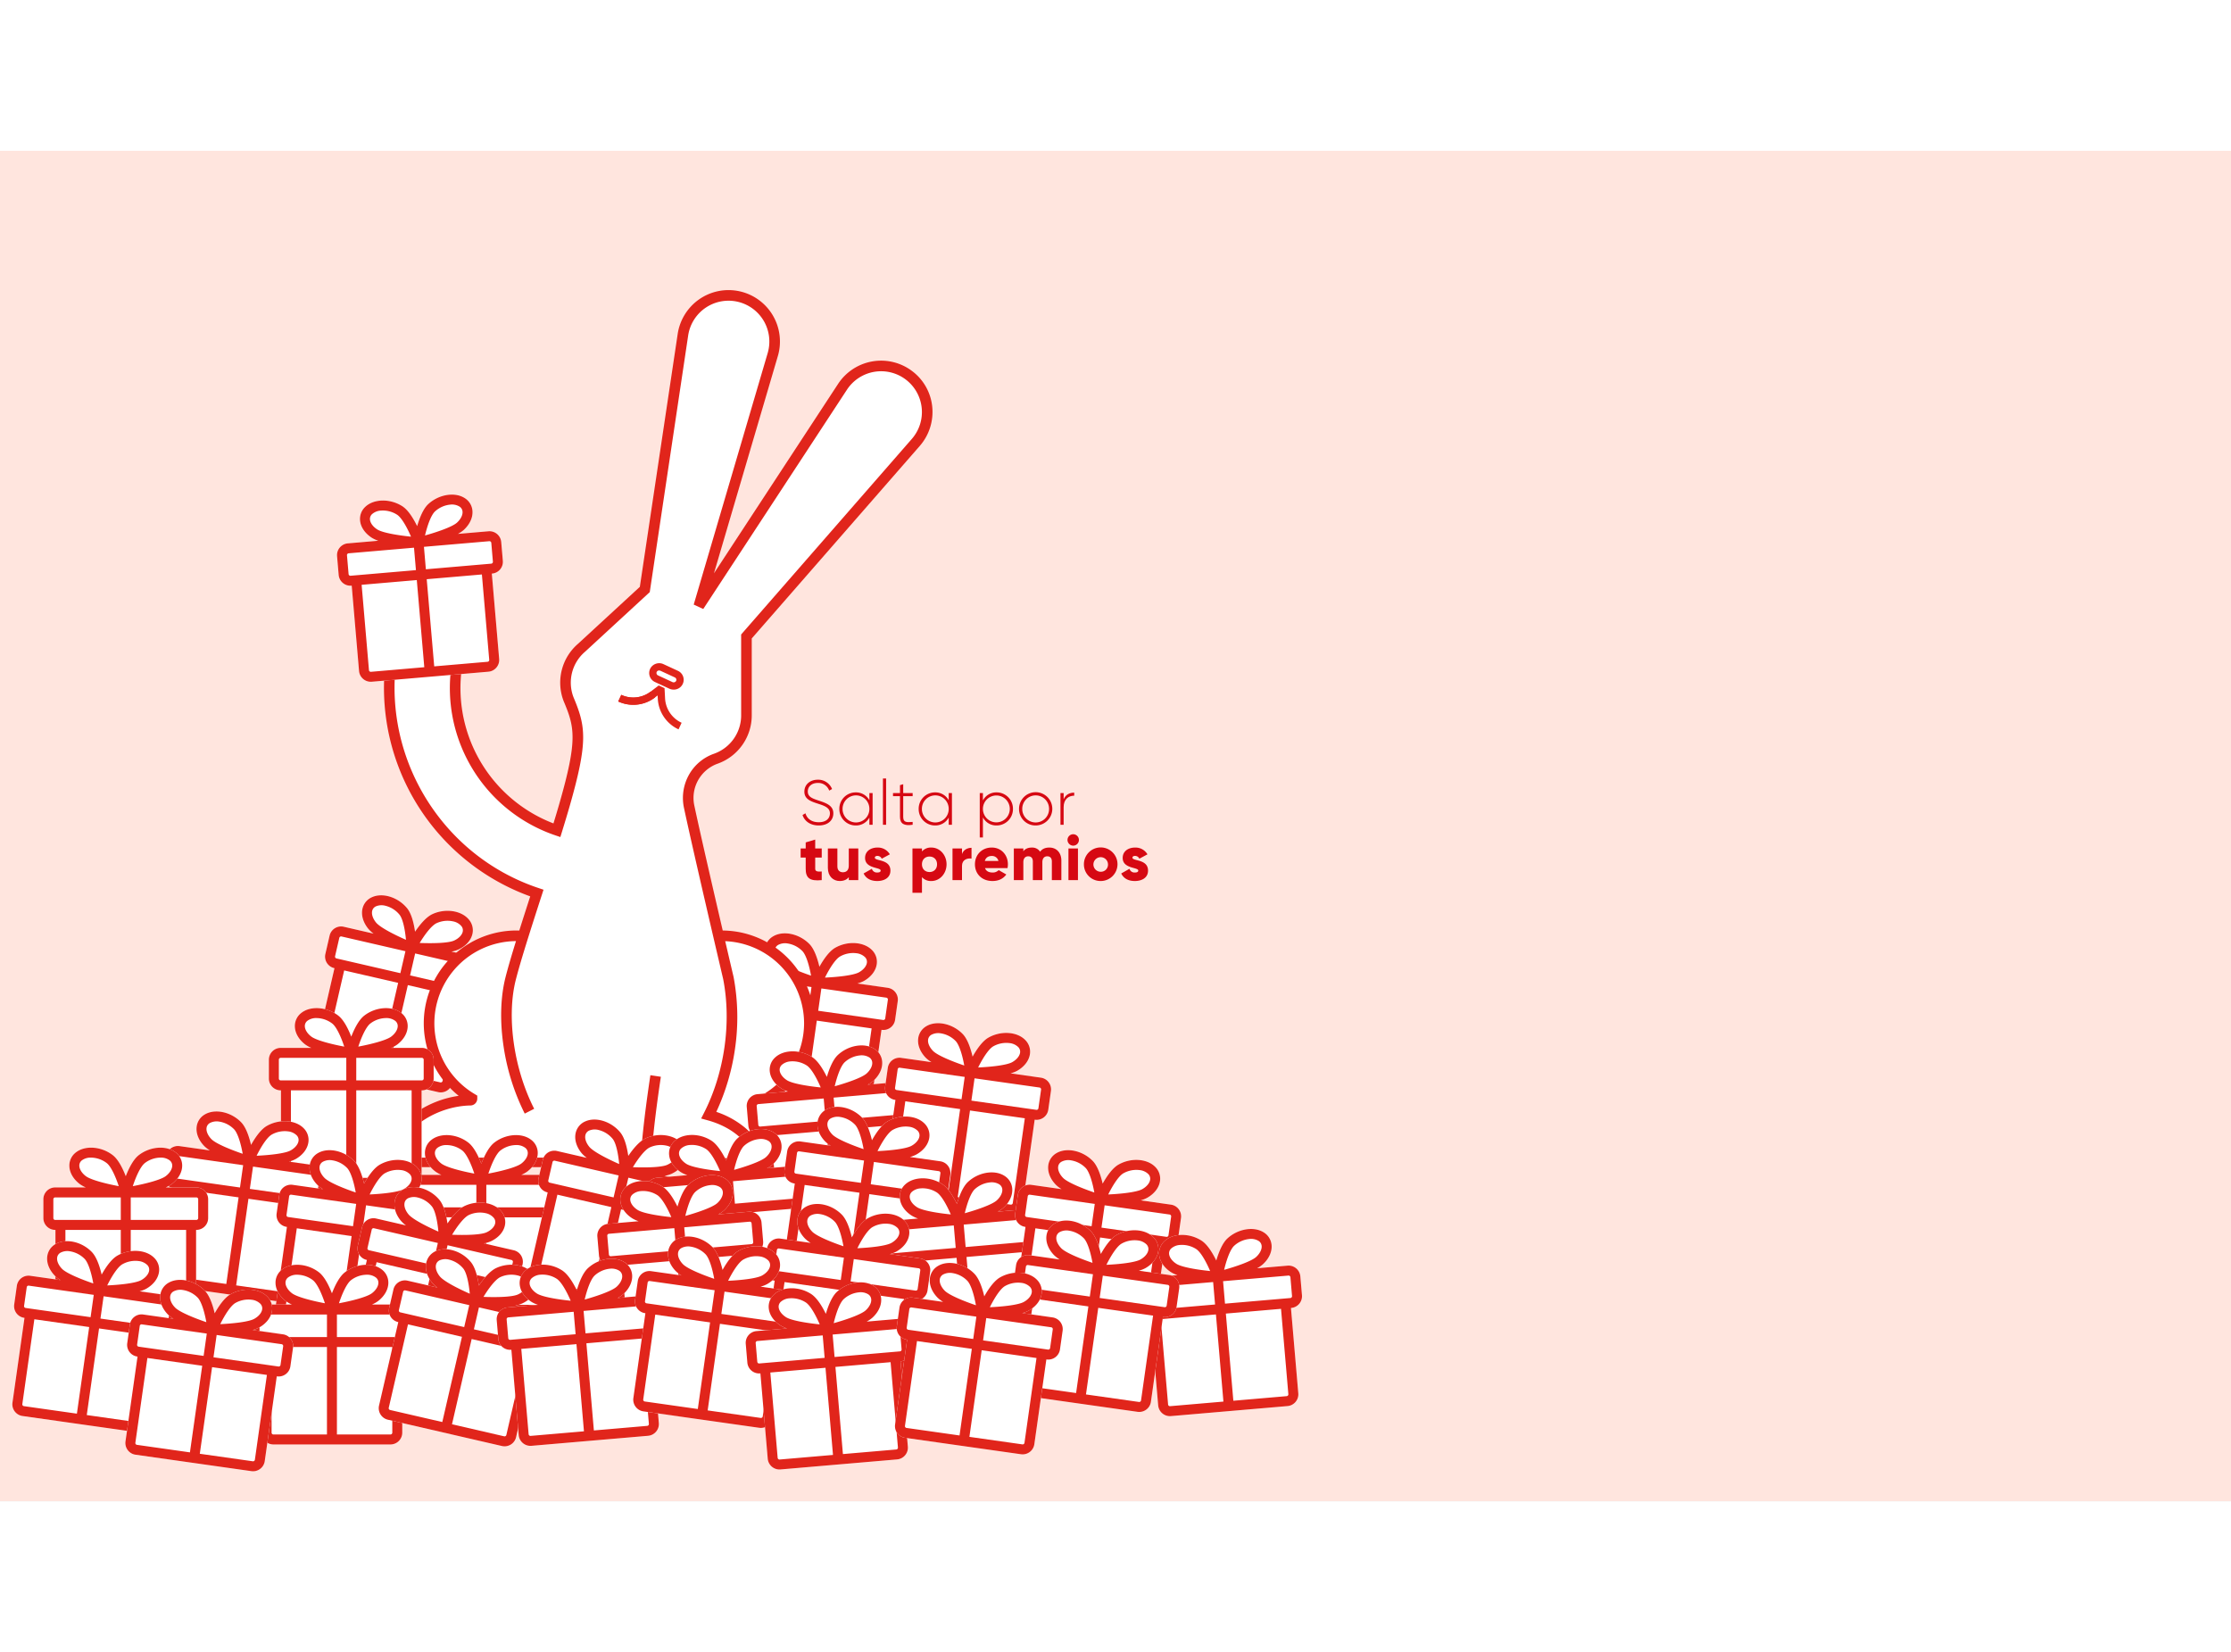 <svg xmlns="http://www.w3.org/2000/svg" xmlns:xlink="http://www.w3.org/1999/xlink" width="1460" height="1081" viewBox="0 0 1920 1162">
  <rect x="0" y="0" width="1920" height="1162" fill="#333333" stroke="none"/>
  <defs>
    <clipPath id="clip-path">
      <rect id="Rectángulo_18857" data-name="Rectángulo 18857" width="298.974" height="98.356" fill="none"/>
    </clipPath>
    <clipPath id="clip-login">
      <rect width="1920" height="1162"/>
    </clipPath>
  </defs>
  <g id="login" clip-path="url(#clip-login)">
    <rect width="1920" height="1162" fill="#ffe5de"/>
    <g id="Grupo_19932" data-name="Grupo 19932" transform="translate(379 193.729)">
      <g id="Grupo_19931" data-name="Grupo 19931">
        <g id="Grupo_19933" data-name="Grupo 19933">
          <g id="Grupo_19934" data-name="Grupo 19934" transform="translate(-13 -160.705)">
            <path id="Trazado_23236" data-name="Trazado 23236" d="M417.007,598.016l-25.68-5.923a26.2,26.2,0,0,0,5.86-1.728c6.446-2.969,10.878-7.859,12.16-13.415a14.181,14.181,0,0,0-2.99-12.389c-6.407-7.82-20.192-9.908-31.394-4.753-5.441,2.506-10.868,9.093-14.976,15.134-1.047-7.229-3.04-15.529-6.835-20.165-7.811-9.543-21.123-13.7-30.3-9.477a14.179,14.179,0,0,0-8.116,9.827c-1.282,5.556.562,11.893,5.058,17.386a26.088,26.088,0,0,0,4.51,4.119l-25.678-5.923a10.168,10.168,0,0,0-12.178,7.612L282.8,594.136a10.166,10.166,0,0,0,7.614,12.177l.223.051-16.564,71.812a10.165,10.165,0,0,0,7.612,12.177l98.145,22.637a10.165,10.165,0,0,0,12.177-7.611l16.564-71.81.226.052a10.167,10.167,0,0,0,12.178-7.612l3.647-15.814a10.165,10.165,0,0,0-7.612-12.177" transform="translate(-368.789 63.957)" fill="#fff"/>
            <path id="Trazado_23237" data-name="Trazado 23237" d="M417.006,598.016l-25.68-5.923a26.081,26.081,0,0,0,5.86-1.728c6.447-2.968,10.879-7.859,12.16-13.414a14.183,14.183,0,0,0-2.99-12.39c-6.407-7.819-20.192-9.908-31.393-4.753-5.442,2.506-10.869,9.094-14.976,15.134-1.048-7.228-3.041-15.528-6.836-20.164-7.811-9.543-21.122-13.7-30.3-9.478a14.18,14.18,0,0,0-8.117,9.827c-1.281,5.556.562,11.894,5.058,17.386a26.09,26.09,0,0,0,4.51,4.12l-25.678-5.923a10.164,10.164,0,0,0-12.177,7.612L282.8,594.137a10.165,10.165,0,0,0,7.614,12.175l.223.052-16.564,71.81a10.166,10.166,0,0,0,7.612,12.177l98.145,22.638A10.165,10.165,0,0,0,392,705.378l16.564-71.812.227.052a10.165,10.165,0,0,0,12.177-7.611l3.647-15.814a10.166,10.166,0,0,0-7.612-12.178M378.549,567.6a22.734,22.734,0,0,1,14.174-1.523,12.565,12.565,0,0,1,7,3.919,5.629,5.629,0,0,1,1.271,5.03c-.671,2.906-3.434,5.73-7.392,7.552-4.956,2.281-18.816,2.52-29.649,2.08,4.223-6.977,10.118-15,14.6-17.057m-55.462-10.544a5.635,5.635,0,0,1,3.347-3.965h0a12.572,12.572,0,0,1,8.005-.457,22.756,22.756,0,0,1,12.078,7.578c3.122,3.815,4.91,13.607,5.652,21.728-9.933-4.35-22.289-10.634-25.745-14.856-2.761-3.372-4.007-7.121-3.338-10.027m-31.934,39.009L294.8,580.25a1.58,1.58,0,0,1,1.895-1.185l55.015,12.69-4.358,18.893-55.014-12.69a1.58,1.58,0,0,1-1.185-1.895M282.424,680.1l16.564-71.812L345.424,619,328.5,692.352,283.61,682a1.582,1.582,0,0,1-1.185-1.895M383.65,703.451a1.583,1.583,0,0,1-1.895,1.184l-44.9-10.356,16.919-73.35,46.435,10.71Zm28.967-79.371a1.582,1.582,0,0,1-1.895,1.184l-55.016-12.69,4.358-18.894,55.015,12.691a1.581,1.581,0,0,1,1.185,1.895Z" transform="translate(-368.789 63.957)" fill="#e1251b"/>
            <path id="Trazado_23238" data-name="Trazado 23238" d="M704.033,617.492l-26.094-3.7a26.072,26.072,0,0,0,5.69-2.224c6.169-3.51,10.166-8.761,10.966-14.407a14.186,14.186,0,0,0-4.04-12.087c-7.054-7.241-20.967-8.142-31.687-2.046-5.207,2.963-10.049,9.992-13.624,16.361-1.663-7.111-4.359-15.21-8.538-19.5-8.6-8.839-22.22-11.844-31-6.846a14.177,14.177,0,0,0-7.245,10.487c-.8,5.645,1.579,11.8,6.529,16.888a26.067,26.067,0,0,0,4.846,3.719l-26.09-3.7a10.166,10.166,0,0,0-11.48,8.628l-2.279,16.069a10.167,10.167,0,0,0,8.629,11.479l.227.031L568.491,709.6a10.166,10.166,0,0,0,8.629,11.479l99.723,14.145a10.167,10.167,0,0,0,11.48-8.628l10.349-72.966.23.033a10.165,10.165,0,0,0,11.479-8.628l2.279-16.068a10.165,10.165,0,0,0-8.628-11.48" transform="translate(-306.064 69.701)" fill="#fff"/>
            <path id="Trazado_23239" data-name="Trazado 23239" d="M704.033,617.492l-26.093-3.7a26.1,26.1,0,0,0,5.69-2.223c6.168-3.51,10.164-8.762,10.965-14.407a14.184,14.184,0,0,0-4.04-12.088c-7.053-7.241-20.967-8.141-31.685-2.045-5.207,2.962-10.049,9.992-13.624,16.36-1.663-7.111-4.361-15.21-8.539-19.5-8.6-8.839-22.218-11.844-31-6.846a14.185,14.185,0,0,0-7.245,10.487c-.8,5.646,1.579,11.8,6.529,16.889a26.076,26.076,0,0,0,4.847,3.718l-26.091-3.7a10.165,10.165,0,0,0-11.479,8.629l-2.279,16.068a10.164,10.164,0,0,0,8.628,11.479l.227.033-10.349,72.966a10.166,10.166,0,0,0,8.628,11.479l99.725,14.144a10.166,10.166,0,0,0,11.479-8.628l10.35-72.966.229.033a10.165,10.165,0,0,0,11.48-8.626l2.279-16.069a10.167,10.167,0,0,0-8.629-11.48M663.11,590.482a22.756,22.756,0,0,1,13.994-2.733,12.567,12.567,0,0,1,7.3,3.305,5.624,5.624,0,0,1,1.7,4.9c-.418,2.953-2.929,6-6.717,8.157-4.743,2.7-18.53,4.124-29.361,4.613,3.611-7.312,8.8-15.808,13.083-18.245m-56.161-5.752a5.634,5.634,0,0,1,2.995-4.238h0a12.576,12.576,0,0,1,7.936-1.141,22.758,22.758,0,0,1,12.684,6.516C634,589.4,636.621,599,638.056,607.03c-10.267-3.482-23.117-8.686-26.922-12.6-3.04-3.122-4.6-6.75-4.185-9.7m-28.474,41.6,2.278-16.069a1.583,1.583,0,0,1,1.788-1.343l55.9,7.929-2.722,19.2-55.9-7.929a1.581,1.581,0,0,1-1.343-1.785m-1.494,84.477,10.349-72.966,47.183,6.693-10.571,74.53-45.618-6.47a1.582,1.582,0,0,1-1.343-1.787M679.834,725.4a1.582,1.582,0,0,1-1.787,1.341l-45.616-6.47L643,645.739l47.182,6.693Zm22.06-81.561a1.582,1.582,0,0,1-1.787,1.342l-55.9-7.929,2.723-19.2,55.9,7.929a1.583,1.583,0,0,1,1.343,1.787Z" transform="translate(-306.064 69.701)" fill="#e1251b"/>
            <path id="Trazado_23240" data-name="Trazado 23240" d="M453.658,632.345c-4.373,13.529-8.651,26.8-12.414,38.857l-.5-1.963q-2.225-.131-4.484-.131a75.318,75.318,0,0,0-38.444,140.115,1.33,1.33,0,0,1-1.3,1.334c-29.805.539-63.642,19.562-70.306,51.85H722.879c-6.76-32.76-41.5-51.862-71.614-51.862v-1.322a75.318,75.318,0,0,0-38.444-140.115c-.945,0-1.884.023-2.82.058-8.168-35.1-20.029-86.456-25.284-111.125a35.775,35.775,0,0,1,22.423-41.124l.4-.144.489-.176a39.455,39.455,0,0,0,26-37.112l-.01-67.937L779.792,244.542a39.681,39.681,0,0,0-5.9-57.722h0A39.7,39.7,0,0,0,716.7,196.7L595.19,382.108l-1.061-.49,62.551-212.665a39.685,39.685,0,1,0-77.315-17.083L546.547,371.1,492.2,421.172a39.445,39.445,0,0,0-11.449,43.8c.067.178.126.358.2.534,10.343,24.568,12.06,36.611-3.4,90.594-1.952,6.813-4.206,14.3-6.652,22.214a129.29,129.29,0,0,1-85.286-146.511,28.375,28.375,0,0,0-55.751-10.6c-17.574,92.446,36.878,182.146,123.792,211.138" transform="translate(-357.632 -26.67)" fill="#fff"/>
            <path id="Trazado_23241" data-name="Trazado 23241" d="M532.048,401.706a8.957,8.957,0,0,1-3.764-.828l-12.351-5.711a8.52,8.52,0,0,1-3.811-11.979,8.725,8.725,0,0,1,11.215-3.368l12.351,5.709a8.468,8.468,0,0,1-3.64,16.177m-12.494-16.449a2.171,2.171,0,0,0-2.188,2.859,2.22,2.22,0,0,0,1.2,1.358l12.35,5.712a2.455,2.455,0,0,0,3.141-.793,2.25,2.25,0,0,0-1-3.173l-12.35-5.709a2.743,2.743,0,0,0-1.152-.254" transform="translate(-318.286 28.896)" fill="#e1251b"/>
            <path id="Trazado_23242" data-name="Trazado 23242" d="M540.933,432.559a30.785,30.785,0,0,1-17.87-26.43l-.143-2.764-2.2,1.682a30.787,30.787,0,0,1-31.712,3.5l2.632-5.691a24.531,24.531,0,0,0,25.269-2.791l6.927-5.3,5.037,2.329.448,8.713a24.532,24.532,0,0,0,14.24,21.061Z" transform="translate(-322.966 32.255)" fill="#e1251b"/>
            <path id="Trazado_23243" data-name="Trazado 23243" d="M501.981,410.483a30.859,30.859,0,0,1-12.97-2.862l2.632-5.691a24.531,24.531,0,0,0,25.269-2.792l3.81,4.98a30.805,30.805,0,0,1-18.741,6.365" transform="translate(-322.966 33.186)" fill="#e1251b"/>
            <path id="Trazado_23244" data-name="Trazado 23244" d="M322.966,860.776H322v8.209H729.371l-.6-3.813c-2.66-17.04-12.742-32.384-28.384-43.206a87.474,87.474,0,0,0-36.8-14.343,80.833,80.833,0,0,0,19.227-22.286,79.859,79.859,0,0,0-68.307-119.965c-8.133-34.968-19.393-83.8-24.438-107.477A31.305,31.305,0,0,1,609.611,522l.864-.312a44.132,44.132,0,0,0,29.011-41.4l-.008-66.227L784.123,248.343a44.438,44.438,0,0,0,10.69-33.639,43.767,43.767,0,0,0-17.129-30.6l-.146-.11a44.256,44.256,0,0,0-63.758,11.018L606.962,358l54.987-186.955a44.247,44.247,0,0,0-67.495-48.979A44.422,44.422,0,0,0,575.752,152L543.171,369.64l-53.095,48.921a44.127,44.127,0,0,0-12.7,48.811l.046.124c.069.192.139.382.224.587,9.507,22.581,12,33.16-3.581,87.569-1.486,5.189-3.2,10.967-5.222,17.562A124.752,124.752,0,0,1,390.994,433.46a32.936,32.936,0,0,0-64.712-12.3A190.852,190.852,0,0,0,448.844,635.993c-3.411,10.559-6.566,20.38-9.405,29.392-.762-.021-1.526-.033-2.288-.033a79.84,79.84,0,0,0-69.1,119.984,80.874,80.874,0,0,0,19.23,22.289,87.5,87.5,0,0,0-37.4,14.758c-14.163,9.992-23.385,23.2-26.915,38.393m361.559-115.5a71.291,71.291,0,0,1-34.7,60.835l-2.221,1.327v8.47h4.559c27.675,0,58.884,16.865,66.493,45.4l-65.966-.076a67.922,67.922,0,0,0-19.381-26.488,76.076,76.076,0,0,0-24.322-13.314,193.46,193.46,0,0,0,16.047-54.018,187.811,187.811,0,0,0-1.169-61.981l-.038-.173c-.086-.364-3.017-12.846-7.178-30.713a70.883,70.883,0,0,1,67.878,70.732M401.046,806.112a70.75,70.75,0,0,1,35.546-131.626c-3.746,12.089-6.789,22.424-8.911,30.679-4.35,16.9-5.039,37.1-1.994,58.438a192.092,192.092,0,0,0,18.423,59.32l8.129-4.136c-17.63-34.646-23.949-79.393-15.727-111.349,4.251-16.525,12.3-41.7,22.382-72.887l1.389-4.3L456,628.822c-85.726-28.6-137.641-117.14-120.756-205.96a23.815,23.815,0,0,1,46.792,8.9,133.843,133.843,0,0,0,88.3,151.68l4.434,1.5,1.384-4.474c2.656-8.595,4.842-15.891,6.678-22.3,15.922-55.592,13.829-68.414,3.226-93.6-.023-.056-.04-.112-.061-.167l-.076-.207a34.975,34.975,0,0,1,10.13-38.737l55.66-51.281,33.056-220.82a35.124,35.124,0,1,1,68.43,15.119L589.54,384.912l8.207,3.787L721.408,200.005a35.138,35.138,0,0,1,50.567-8.791l.055.042a35.12,35.12,0,0,1,5.223,51.09l-146.9,168.3.01,69.648a34.991,34.991,0,0,1-23,32.826l-.9.323a39.77,39.77,0,0,0-21.3,18.445,40.8,40.8,0,0,0-4.021,27.912c8.225,38.621,32.926,143.858,33.773,147.463,7.255,37.452,1.109,80.4-16.447,114.9l-2.534,4.983,5.389,1.482c19.527,5.368,33.388,16.331,41.328,32.6l-78.045-.09v-.357H553.205c.477-8.826,2.154-30.237,8.061-69.553l-9.019-1.355c-6.09,40.54-7.737,62.074-8.185,70.908H332.37c7.753-27.606,38.139-44.368,65.121-44.855a5.917,5.917,0,0,0,5.777-5.892v-2.588Z" transform="translate(-358.528 -27.473)" fill="#e1251b"/>
            <path id="Trazado_23245" data-name="Trazado 23245" d="M372.8,657.907H346.442a26.121,26.121,0,0,0,5.321-3c5.615-4.341,8.834-10.1,8.834-15.8a14.184,14.184,0,0,0-5.7-11.4c-8-6.179-21.9-5.116-31.659,2.425-4.74,3.664-8.546,11.3-11.192,18.111-2.644-6.808-6.452-14.447-11.192-18.111-9.757-7.543-23.663-8.607-31.657-2.425a14.182,14.182,0,0,0-5.7,11.4c0,5.7,3.22,11.463,8.835,15.8a26.122,26.122,0,0,0,5.321,3H251.3a10.166,10.166,0,0,0-10.155,10.155v16.229A10.166,10.166,0,0,0,251.3,694.444h.229v73.7A10.167,10.167,0,0,0,261.688,778.3H362.409a10.166,10.166,0,0,0,10.155-10.155v-73.7h.233a10.165,10.165,0,0,0,10.155-10.153V668.062A10.165,10.165,0,0,0,372.8,657.907" transform="translate(-375.744 80.998)" fill="#fff"/>
            <path id="Trazado_23246" data-name="Trazado 23246" d="M372.8,657.907H346.442a26.121,26.121,0,0,0,5.321-3c5.615-4.342,8.834-10.1,8.834-15.8a14.184,14.184,0,0,0-5.7-11.4c-8-6.18-21.9-5.117-31.659,2.425-4.74,3.664-8.546,11.3-11.192,18.111-2.644-6.808-6.452-14.447-11.192-18.111-9.757-7.543-23.663-8.607-31.657-2.425a14.182,14.182,0,0,0-5.7,11.4c0,5.7,3.22,11.462,8.835,15.8a26.122,26.122,0,0,0,5.321,3H251.3a10.166,10.166,0,0,0-10.155,10.155v16.229A10.166,10.166,0,0,0,251.3,694.444h.229v73.7a10.166,10.166,0,0,0,10.155,10.153H362.409a10.165,10.165,0,0,0,10.155-10.153v-73.7h.233a10.165,10.165,0,0,0,10.155-10.153V668.062A10.165,10.165,0,0,0,372.8,657.907m-44.311-21a22.739,22.739,0,0,1,13.47-4.67,12.556,12.556,0,0,1,7.7,2.246,5.624,5.624,0,0,1,2.37,4.615c0,2.983-2.058,6.354-5.505,9.019-4.317,3.338-17.768,6.686-28.423,8.691,2.547-7.747,6.489-16.888,10.391-19.9M272.074,639.1a5.63,5.63,0,0,1,2.369-4.615h0a12.563,12.563,0,0,1,7.7-2.245,22.752,22.752,0,0,1,13.473,4.67c3.9,3.015,7.842,12.155,10.391,19.9-10.657-2-24.109-5.353-28.425-8.691-3.448-2.665-5.505-6.037-5.505-9.019m-22.351,45.189V668.062a1.581,1.581,0,0,1,1.58-1.58h56.458V685.87H251.3a1.581,1.581,0,0,1-1.58-1.579m10.384,83.85v-73.7h47.655V769.72H261.688a1.581,1.581,0,0,1-1.58-1.579m103.883,0a1.582,1.582,0,0,1-1.58,1.579H316.336V694.444H363.99Zm10.388-83.85a1.582,1.582,0,0,1-1.58,1.579H316.336V666.481H372.8a1.582,1.582,0,0,1,1.58,1.58Z" transform="translate(-375.744 80.998)" fill="#e1251b"/>
            <path id="Trazado_23247" data-name="Trazado 23247" d="M710.507,681.682l-26.257,2.258a26.1,26.1,0,0,0,5.045-3.446c5.222-4.807,7.935-10.822,7.446-16.5a14.184,14.184,0,0,0-6.653-10.87c-8.5-5.47-22.261-3.221-31.335,5.128-4.409,4.057-7.547,11.995-9.6,19-3.219-6.556-7.667-13.841-12.7-17.085-10.367-6.68-24.313-6.547-31.747.3a14.177,14.177,0,0,0-4.7,11.847c.489,5.681,4.191,11.144,10.157,14.989a26.17,26.17,0,0,0,5.559,2.534l-26.255,2.257a10.166,10.166,0,0,0-9.247,10.988l1.391,16.17a10.164,10.164,0,0,0,10.987,9.246l.228-.019,6.316,73.425a10.166,10.166,0,0,0,10.988,9.246l100.35-8.631a10.164,10.164,0,0,0,9.247-10.985L713.407,718.1l.23-.021a10.164,10.164,0,0,0,9.247-10.985l-1.39-16.17a10.166,10.166,0,0,0-10.988-9.247" transform="translate(-303.555 86.631)" fill="#fff"/>
            <path id="Trazado_23248" data-name="Trazado 23248" d="M710.507,681.682l-26.257,2.258a26.122,26.122,0,0,0,5.045-3.445c5.22-4.807,7.935-10.823,7.446-16.5a14.181,14.181,0,0,0-6.654-10.87c-8.5-5.472-22.26-3.222-31.335,5.128-4.408,4.057-7.546,11.995-9.6,19-3.218-6.556-7.667-13.842-12.7-17.087-10.367-6.68-24.313-6.547-31.748.3a14.181,14.181,0,0,0-4.7,11.847c.488,5.681,4.191,11.146,10.157,14.989a26.034,26.034,0,0,0,5.558,2.534l-26.255,2.258a10.166,10.166,0,0,0-9.246,10.988l1.39,16.169a10.165,10.165,0,0,0,10.988,9.245l.228-.019,6.316,73.426a10.165,10.165,0,0,0,10.987,9.246l100.352-8.631a10.166,10.166,0,0,0,9.247-10.987L713.406,718.1l.232-.019a10.165,10.165,0,0,0,9.247-10.987l-1.391-16.17a10.166,10.166,0,0,0-10.987-9.247M664.56,664.56a22.742,22.742,0,0,1,13.021-5.808,12.566,12.566,0,0,1,7.861,1.578,5.625,5.625,0,0,1,2.756,4.4c.256,2.973-1.505,6.509-4.712,9.458-4.014,3.7-17.129,8.184-27.573,11.095,1.874-7.937,5.019-17.381,8.648-20.719m-56.018,7.018a5.632,5.632,0,0,1,1.966-4.8h0a12.566,12.566,0,0,1,7.476-2.9,22.757,22.757,0,0,1,13.823,3.5c4.143,2.671,8.856,11.438,12.059,18.939-10.789-1.084-24.479-3.266-29.065-6.222-3.663-2.359-6-5.543-6.259-8.515m-18.4,46.938-1.39-16.17a1.582,1.582,0,0,1,1.438-1.71l56.251-4.838,1.662,19.318-56.251,4.837a1.582,1.582,0,0,1-1.71-1.437m17.532,82.651-6.316-73.426,47.48-4.083,6.45,75-45.906,3.948a1.58,1.58,0,0,1-1.709-1.439m103.5-8.9a1.583,1.583,0,0,1-1.44,1.709l-45.9,3.948-6.45-75,47.478-4.084Zm3.163-84.432a1.581,1.581,0,0,1-1.44,1.709l-56.252,4.838-1.662-19.318,56.253-4.838a1.582,1.582,0,0,1,1.709,1.44Z" transform="translate(-303.555 86.631)" fill="#e1251b"/>
            <path id="Trazado_23249" data-name="Trazado 23249" d="M812.727,681.253l-26.094-3.7a26.074,26.074,0,0,0,5.69-2.225c6.169-3.51,10.166-8.761,10.966-14.407a14.186,14.186,0,0,0-4.04-12.087c-7.054-7.241-20.967-8.142-31.687-2.046-5.207,2.964-10.049,9.992-13.624,16.361-1.663-7.111-4.359-15.21-8.538-19.5-8.6-8.839-22.22-11.844-31-6.846a14.177,14.177,0,0,0-7.245,10.487c-.8,5.645,1.579,11.8,6.529,16.888a26.06,26.06,0,0,0,4.846,3.719l-26.09-3.7a10.167,10.167,0,0,0-11.48,8.628l-2.279,16.07a10.166,10.166,0,0,0,8.629,11.478l.227.032-10.35,72.966a10.166,10.166,0,0,0,8.629,11.479l99.723,14.145a10.166,10.166,0,0,0,11.48-8.628L807.366,717.4l.23.033a10.165,10.165,0,0,0,11.479-8.628l2.279-16.068a10.165,10.165,0,0,0-8.628-11.48" transform="translate(-282.92 83.277)" fill="#fff"/>
            <path id="Trazado_23250" data-name="Trazado 23250" d="M812.727,681.253l-26.094-3.7a26.1,26.1,0,0,0,5.69-2.223c6.168-3.51,10.164-8.762,10.965-14.407a14.184,14.184,0,0,0-4.04-12.088c-7.053-7.241-20.967-8.141-31.685-2.045-5.207,2.962-10.049,9.992-13.624,16.36-1.663-7.111-4.361-15.21-8.538-19.5-8.6-8.839-22.22-11.844-31-6.846a14.186,14.186,0,0,0-7.245,10.487c-.8,5.646,1.579,11.8,6.529,16.889a26.073,26.073,0,0,0,4.847,3.718l-26.091-3.7a10.165,10.165,0,0,0-11.479,8.629l-2.279,16.068a10.165,10.165,0,0,0,8.628,11.479l.227.033-10.349,72.966a10.166,10.166,0,0,0,8.628,11.479l99.725,14.144a10.165,10.165,0,0,0,11.479-8.628l10.35-72.966.229.033a10.166,10.166,0,0,0,11.48-8.626l2.279-16.069a10.167,10.167,0,0,0-8.628-11.48M771.8,654.243A22.754,22.754,0,0,1,785.8,651.51a12.573,12.573,0,0,1,7.305,3.305,5.626,5.626,0,0,1,1.7,4.9c-.418,2.953-2.929,6-6.717,8.157-4.743,2.7-18.53,4.124-29.361,4.613,3.611-7.312,8.8-15.808,13.083-18.245m-56.161-5.752a5.634,5.634,0,0,1,2.995-4.238h0a12.576,12.576,0,0,1,7.936-1.141,22.754,22.754,0,0,1,12.684,6.516c3.438,3.533,6.057,13.136,7.494,21.164-10.269-3.482-23.118-8.686-26.923-12.6-3.04-3.122-4.6-6.75-4.185-9.7m-28.474,41.6,2.279-16.069a1.582,1.582,0,0,1,1.787-1.343l55.9,7.929-2.722,19.2-55.9-7.929a1.58,1.58,0,0,1-1.343-1.785m-1.494,84.477L696.023,701.6l47.183,6.693-10.571,74.53-45.618-6.47a1.582,1.582,0,0,1-1.343-1.787m102.853,14.589a1.581,1.581,0,0,1-1.787,1.341l-45.616-6.47L751.7,709.5l47.182,6.693Zm22.06-81.561a1.582,1.582,0,0,1-1.787,1.341l-55.9-7.929,2.722-19.2,55.9,7.929a1.582,1.582,0,0,1,1.343,1.787Z" transform="translate(-282.92 83.277)" fill="#e1251b"/>
            <path id="Trazado_23251" data-name="Trazado 23251" d="M465.081,747.993H438.726a26.152,26.152,0,0,0,5.321-3c5.615-4.341,8.833-10.1,8.833-15.8a14.183,14.183,0,0,0-5.7-11.4c-8-6.179-21.9-5.117-31.659,2.425-4.739,3.664-8.546,11.3-11.193,18.111-2.643-6.808-6.45-14.447-11.191-18.111-9.757-7.543-23.663-8.607-31.657-2.425a14.183,14.183,0,0,0-5.7,11.4c0,5.7,3.221,11.463,8.837,15.8a26.076,26.076,0,0,0,5.32,3H343.588a10.167,10.167,0,0,0-10.156,10.155v16.229a10.167,10.167,0,0,0,10.156,10.153h.229v73.7a10.167,10.167,0,0,0,10.155,10.155H454.695a10.167,10.167,0,0,0,10.155-10.155v-73.7h.232a10.165,10.165,0,0,0,10.155-10.153V758.148a10.165,10.165,0,0,0-10.155-10.155" transform="translate(-356.094 100.18)" fill="#fff"/>
            <path id="Trazado_23252" data-name="Trazado 23252" d="M465.081,747.993H438.726a26.12,26.12,0,0,0,5.321-3c5.615-4.341,8.834-10.1,8.834-15.8a14.184,14.184,0,0,0-5.7-11.4c-8-6.179-21.9-5.117-31.659,2.425-4.74,3.664-8.546,11.3-11.192,18.111-2.645-6.808-6.452-14.447-11.192-18.111-9.757-7.543-23.663-8.607-31.657-2.425a14.182,14.182,0,0,0-5.7,11.4c0,5.7,3.22,11.463,8.835,15.8a26.12,26.12,0,0,0,5.321,3H343.588a10.166,10.166,0,0,0-10.155,10.155v16.229a10.165,10.165,0,0,0,10.155,10.153h.229v73.7a10.166,10.166,0,0,0,10.155,10.153H454.693a10.165,10.165,0,0,0,10.155-10.153v-73.7h.233a10.165,10.165,0,0,0,10.155-10.153V758.148a10.165,10.165,0,0,0-10.155-10.155M420.77,727a22.739,22.739,0,0,1,13.471-4.67,12.563,12.563,0,0,1,7.7,2.245,5.628,5.628,0,0,1,2.37,4.616c0,2.983-2.057,6.356-5.505,9.019-4.317,3.338-17.768,6.686-28.423,8.691,2.547-7.747,6.489-16.888,10.391-19.9m-56.412,2.192a5.634,5.634,0,0,1,2.369-4.616,12.564,12.564,0,0,1,7.7-2.245A22.745,22.745,0,0,1,387.9,727c3.9,3.015,7.843,12.155,10.392,19.9-10.657-2.005-24.109-5.353-28.425-8.691-3.448-2.664-5.505-6.037-5.505-9.019m-22.351,45.189V758.148a1.581,1.581,0,0,1,1.58-1.58h56.458v19.389H343.588a1.581,1.581,0,0,1-1.58-1.579m10.384,83.85v-73.7h47.655v75.276H353.972a1.581,1.581,0,0,1-1.58-1.579m103.883,0a1.582,1.582,0,0,1-1.58,1.579H408.62V784.53h47.654Zm10.388-83.85a1.582,1.582,0,0,1-1.58,1.579H408.62V756.567h56.461a1.582,1.582,0,0,1,1.58,1.58Z" transform="translate(-356.094 100.18)" fill="#e1251b"/>
            <path id="Trazado_23253" data-name="Trazado 23253" d="M568.29,757.1l-25.68-5.923a26.222,26.222,0,0,0,5.86-1.728c6.446-2.969,10.878-7.859,12.16-13.415a14.182,14.182,0,0,0-2.99-12.389c-6.407-7.82-20.192-9.908-31.394-4.753-5.441,2.506-10.868,9.093-14.975,15.134-1.048-7.229-3.041-15.529-6.836-20.165-7.811-9.543-21.123-13.7-30.3-9.477a14.178,14.178,0,0,0-8.117,9.827c-1.282,5.556.562,11.893,5.058,17.386a26.086,26.086,0,0,0,4.51,4.119L449.906,729.8a10.167,10.167,0,0,0-12.178,7.612l-3.647,15.814a10.166,10.166,0,0,0,7.614,12.177l.223.051-16.564,71.812a10.163,10.163,0,0,0,7.612,12.175l98.145,22.638a10.165,10.165,0,0,0,12.177-7.611l16.564-71.812.227.053a10.167,10.167,0,0,0,12.177-7.612L575.9,769.28A10.166,10.166,0,0,0,568.29,757.1" transform="translate(-336.577 97.831)" fill="#fff"/>
            <path id="Trazado_23254" data-name="Trazado 23254" d="M568.29,757.1l-25.68-5.924a26.076,26.076,0,0,0,5.86-1.728c6.447-2.968,10.879-7.857,12.16-13.414a14.183,14.183,0,0,0-2.99-12.39c-6.407-7.819-20.192-9.908-31.393-4.753-5.442,2.506-10.869,9.094-14.976,15.134-1.048-7.228-3.041-15.528-6.835-20.164-7.812-9.543-21.123-13.7-30.3-9.478a14.18,14.18,0,0,0-8.117,9.827c-1.281,5.556.562,11.894,5.058,17.386a26.089,26.089,0,0,0,4.51,4.12L449.906,729.8a10.165,10.165,0,0,0-12.177,7.612l-3.647,15.814a10.164,10.164,0,0,0,7.612,12.175l.223.052-16.564,71.81a10.167,10.167,0,0,0,7.612,12.177l98.145,22.638a10.165,10.165,0,0,0,12.177-7.611l16.564-71.812.227.052a10.165,10.165,0,0,0,12.177-7.611L575.9,769.28A10.164,10.164,0,0,0,568.29,757.1m-38.457-30.419a22.735,22.735,0,0,1,14.174-1.523,12.566,12.566,0,0,1,7,3.919,5.629,5.629,0,0,1,1.271,5.03c-.671,2.906-3.434,5.73-7.392,7.552-4.956,2.283-18.816,2.52-29.649,2.08,4.223-6.977,10.118-15,14.6-17.058M474.371,716.14a5.635,5.635,0,0,1,3.346-3.965h0a12.567,12.567,0,0,1,8-.457,22.751,22.751,0,0,1,12.078,7.578c3.122,3.815,4.91,13.607,5.652,21.728-9.933-4.35-22.289-10.634-25.744-14.856-2.761-3.372-4.007-7.12-3.338-10.027m-31.934,39.01,3.647-15.814a1.581,1.581,0,0,1,1.9-1.185l55.014,12.69-4.358,18.893-55.014-12.69a1.58,1.58,0,0,1-1.185-1.893m-8.728,84.038,16.564-71.81,46.436,10.71-16.919,73.35-44.9-10.355a1.583,1.583,0,0,1-1.185-1.895m101.225,23.349a1.583,1.583,0,0,1-1.895,1.184l-44.9-10.356,16.919-73.349,46.435,10.71Zm28.967-79.37a1.582,1.582,0,0,1-1.895,1.184l-55.016-12.69,4.358-18.894,55.016,12.691a1.581,1.581,0,0,1,1.184,1.895Z" transform="translate(-336.576 97.831)" fill="#e1251b"/>
            <path id="Trazado_23255" data-name="Trazado 23255" d="M639.1,741.007l-26.258,2.258a26.171,26.171,0,0,0,5.045-3.446c5.222-4.807,7.935-10.822,7.446-16.5a14.181,14.181,0,0,0-6.654-10.87c-8.5-5.47-22.26-3.22-31.334,5.128-4.409,4.057-7.547,11.995-9.6,19-3.218-6.556-7.666-13.841-12.7-17.085-10.367-6.68-24.313-6.547-31.748.3a14.18,14.18,0,0,0-4.7,11.847c.489,5.681,4.191,11.144,10.157,14.989a26.168,26.168,0,0,0,5.559,2.534l-26.255,2.257a10.166,10.166,0,0,0-9.247,10.988l1.391,16.17a10.164,10.164,0,0,0,10.987,9.246l.228-.019,6.316,73.425a10.165,10.165,0,0,0,10.987,9.246l100.352-8.631a10.165,10.165,0,0,0,9.247-10.987L642,777.43l.231-.021a10.164,10.164,0,0,0,9.247-10.986l-1.39-16.17a10.166,10.166,0,0,0-10.988-9.247" transform="translate(-318.76 99.263)" fill="#fff"/>
            <path id="Trazado_23256" data-name="Trazado 23256" d="M639.1,741.007l-26.258,2.258a26.071,26.071,0,0,0,5.043-3.445c5.222-4.807,7.936-10.823,7.447-16.5a14.182,14.182,0,0,0-6.654-10.87c-8.5-5.471-22.26-3.221-31.335,5.128-4.408,4.057-7.546,11.995-9.6,19-3.218-6.556-7.667-13.842-12.7-17.086-10.367-6.68-24.313-6.547-31.748.3a14.179,14.179,0,0,0-4.7,11.847c.489,5.68,4.192,11.144,10.158,14.988a26.032,26.032,0,0,0,5.558,2.534l-26.255,2.258a10.165,10.165,0,0,0-9.246,10.987l1.39,16.171a10.165,10.165,0,0,0,10.988,9.245l.228-.019,6.316,73.426a10.165,10.165,0,0,0,10.987,9.246l100.352-8.631a10.166,10.166,0,0,0,9.247-10.987L642,777.43l.232-.019a10.166,10.166,0,0,0,9.247-10.987l-1.391-16.17a10.166,10.166,0,0,0-10.987-9.247M593.15,723.885a22.741,22.741,0,0,1,13.02-5.808,12.568,12.568,0,0,1,7.862,1.578,5.628,5.628,0,0,1,2.756,4.4c.256,2.973-1.505,6.509-4.712,9.458-4.015,3.7-17.129,8.184-27.574,11.095,1.874-7.937,5.018-17.381,8.648-20.719M537.132,730.9a5.632,5.632,0,0,1,1.966-4.8h0a12.569,12.569,0,0,1,7.477-2.9,22.756,22.756,0,0,1,13.823,3.5c4.143,2.671,8.856,11.438,12.059,18.939-10.789-1.084-24.479-3.266-29.065-6.222-3.663-2.359-6-5.543-6.259-8.515m-18.4,46.938-1.39-16.17a1.582,1.582,0,0,1,1.439-1.71l56.251-4.838,1.662,19.318-56.251,4.838a1.583,1.583,0,0,1-1.71-1.439m17.532,82.651-6.316-73.426,47.48-4.083,6.45,75-45.906,3.948a1.581,1.581,0,0,1-1.709-1.438m103.5-8.9a1.583,1.583,0,0,1-1.44,1.709l-45.9,3.948-6.45-75,47.478-4.084Zm3.163-84.432a1.581,1.581,0,0,1-1.44,1.709l-56.252,4.838-1.662-19.318,56.252-4.838a1.582,1.582,0,0,1,1.71,1.44Z" transform="translate(-318.76 99.263)" fill="#e1251b"/>
            <path id="Trazado_23257" data-name="Trazado 23257" d="M741.317,740.579l-26.094-3.7a26.136,26.136,0,0,0,5.69-2.225c6.169-3.51,10.166-8.761,10.966-14.407a14.187,14.187,0,0,0-4.04-12.087c-7.054-7.242-20.967-8.142-31.687-2.046-5.207,2.963-10.049,9.992-13.624,16.361-1.663-7.112-4.359-15.21-8.538-19.5-8.6-8.839-22.22-11.844-31-6.846a14.177,14.177,0,0,0-7.245,10.486c-.8,5.646,1.579,11.8,6.529,16.889a26.064,26.064,0,0,0,4.846,3.719l-26.09-3.7a10.165,10.165,0,0,0-11.48,8.628l-2.279,16.069a10.167,10.167,0,0,0,8.629,11.479l.227.031-10.35,72.966a10.166,10.166,0,0,0,8.629,11.479l99.724,14.144a10.165,10.165,0,0,0,11.48-8.626l10.349-72.966.23.033a10.165,10.165,0,0,0,11.479-8.628l2.279-16.068a10.165,10.165,0,0,0-8.628-11.48" transform="translate(-298.126 95.91)" fill="#fff"/>
            <path id="Trazado_23258" data-name="Trazado 23258" d="M741.317,740.578l-26.094-3.7a26.1,26.1,0,0,0,5.69-2.223c6.168-3.51,10.164-8.762,10.965-14.407a14.181,14.181,0,0,0-4.04-12.088c-7.053-7.241-20.967-8.141-31.685-2.045-5.207,2.962-10.049,9.991-13.624,16.36-1.663-7.111-4.36-15.21-8.538-19.5-8.6-8.839-22.22-11.844-31-6.846a14.181,14.181,0,0,0-7.244,10.487c-.8,5.646,1.578,11.8,6.528,16.889a26.13,26.13,0,0,0,4.847,3.718l-26.091-3.7a10.166,10.166,0,0,0-11.479,8.628l-2.279,16.069a10.165,10.165,0,0,0,8.628,11.479l.227.033-10.349,72.966a10.167,10.167,0,0,0,8.628,11.479l99.725,14.144a10.165,10.165,0,0,0,11.479-8.628l10.35-72.966.229.033a10.166,10.166,0,0,0,11.48-8.626l2.279-16.069a10.167,10.167,0,0,0-8.628-11.48m-40.924-27.011a22.755,22.755,0,0,1,13.994-2.733,12.573,12.573,0,0,1,7.305,3.305,5.626,5.626,0,0,1,1.7,4.9c-.418,2.953-2.929,6-6.717,8.157-4.743,2.7-18.53,4.124-29.361,4.613,3.611-7.313,8.8-15.808,13.083-18.245m-56.161-5.752a5.634,5.634,0,0,1,2.995-4.238h0a12.576,12.576,0,0,1,7.936-1.141,22.755,22.755,0,0,1,12.684,6.516c3.437,3.533,6.057,13.136,7.493,21.164-10.269-3.482-23.118-8.686-26.923-12.6-3.04-3.122-4.6-6.75-4.185-9.7m-28.474,41.6,2.279-16.069a1.582,1.582,0,0,1,1.787-1.343l55.9,7.929L673,759.133,617.1,751.2a1.581,1.581,0,0,1-1.343-1.785M614.264,833.9l10.349-72.966,47.183,6.693-10.571,74.53-45.618-6.47a1.582,1.582,0,0,1-1.343-1.787m102.853,14.589a1.581,1.581,0,0,1-1.785,1.341l-45.617-6.47,10.571-74.531,47.182,6.693Zm22.06-81.561a1.582,1.582,0,0,1-1.787,1.342l-55.9-7.929,2.722-19.2,55.9,7.929a1.583,1.583,0,0,1,1.343,1.787Z" transform="translate(-298.126 95.909)" fill="#e1251b"/>
            <path id="Trazado_23259" data-name="Trazado 23259" d="M300.773,743.874l-26.094-3.7a26.131,26.131,0,0,0,5.69-2.225c6.169-3.51,10.166-8.761,10.966-14.407a14.186,14.186,0,0,0-4.04-12.087c-7.054-7.242-20.967-8.142-31.687-2.046-5.207,2.963-10.049,9.992-13.624,16.361-1.663-7.111-4.359-15.21-8.538-19.5-8.6-8.839-22.22-11.844-31-6.846a14.177,14.177,0,0,0-7.245,10.487c-.8,5.645,1.579,11.8,6.529,16.888a26.061,26.061,0,0,0,4.846,3.719l-26.09-3.7A10.166,10.166,0,0,0,169,735.441l-2.279,16.069a10.167,10.167,0,0,0,8.629,11.479l.227.032-10.35,72.966a10.166,10.166,0,0,0,8.629,11.479l99.723,14.144a10.165,10.165,0,0,0,11.48-8.626l10.349-72.966.23.033a10.165,10.165,0,0,0,11.479-8.628l2.279-16.068a10.165,10.165,0,0,0-8.628-11.48" transform="translate(-391.93 96.611)" fill="#fff"/>
            <path id="Trazado_23260" data-name="Trazado 23260" d="M300.773,743.874l-26.094-3.7a26.1,26.1,0,0,0,5.69-2.223c6.168-3.51,10.164-8.762,10.965-14.407a14.18,14.18,0,0,0-4.04-12.088c-7.053-7.241-20.967-8.141-31.685-2.045-5.207,2.962-10.049,9.992-13.624,16.36-1.663-7.111-4.36-15.21-8.538-19.5-8.6-8.839-22.22-11.844-31-6.846a14.181,14.181,0,0,0-7.244,10.487c-.8,5.645,1.578,11.8,6.528,16.889a26.125,26.125,0,0,0,4.847,3.718l-26.091-3.7A10.166,10.166,0,0,0,169,735.442l-2.279,16.068a10.165,10.165,0,0,0,8.628,11.479l.227.033-10.349,72.966a10.164,10.164,0,0,0,8.628,11.478l99.725,14.145a10.165,10.165,0,0,0,11.479-8.628l10.35-72.966.229.033a10.166,10.166,0,0,0,11.48-8.626l2.279-16.069a10.167,10.167,0,0,0-8.628-11.48m-40.924-27.011a22.755,22.755,0,0,1,13.994-2.733,12.574,12.574,0,0,1,7.305,3.305,5.626,5.626,0,0,1,1.7,4.9c-.418,2.953-2.929,6-6.717,8.157-4.743,2.7-18.53,4.124-29.361,4.613,3.611-7.311,8.8-15.808,13.083-18.245m-56.161-5.752a5.634,5.634,0,0,1,2.995-4.238h0a12.575,12.575,0,0,1,7.936-1.141,22.759,22.759,0,0,1,12.684,6.516c3.437,3.533,6.057,13.136,7.493,21.164-10.269-3.482-23.118-8.686-26.923-12.6-3.04-3.122-4.6-6.75-4.185-9.7m-28.474,41.6,2.279-16.069a1.582,1.582,0,0,1,1.787-1.343l55.9,7.929-2.722,19.2-55.9-7.929a1.58,1.58,0,0,1-1.343-1.785m-1.494,84.477,10.349-72.966,47.183,6.693-10.571,74.53-45.618-6.47a1.582,1.582,0,0,1-1.343-1.787M276.573,851.78a1.582,1.582,0,0,1-1.787,1.342l-45.616-6.47,10.571-74.531,47.182,6.693Zm22.06-81.561a1.582,1.582,0,0,1-1.787,1.341l-55.9-7.929,2.722-19.2,55.9,7.929a1.583,1.583,0,0,1,1.343,1.787Z" transform="translate(-391.93 96.611)" fill="#e1251b"/>
            <path id="Trazado_23261" data-name="Trazado 23261" d="M802.79,771.769l-26.257,2.259a26.183,26.183,0,0,0,5.045-3.446c5.222-4.807,7.935-10.822,7.446-16.5a14.18,14.18,0,0,0-6.654-10.87c-8.5-5.47-22.26-3.222-31.333,5.128-4.409,4.057-7.547,11.995-9.6,19-3.218-6.556-7.666-13.841-12.7-17.085-10.367-6.68-24.313-6.547-31.748.3a14.18,14.18,0,0,0-4.7,11.847c.488,5.681,4.191,11.144,10.157,14.989A26.173,26.173,0,0,0,708,779.922l-26.255,2.257a10.166,10.166,0,0,0-9.247,10.988l1.391,16.17a10.164,10.164,0,0,0,10.987,9.246l.228-.019,6.316,73.425a10.165,10.165,0,0,0,10.987,9.246L802.757,892.6A10.165,10.165,0,0,0,812,881.616l-6.315-73.425.23-.021a10.164,10.164,0,0,0,9.247-10.986l-1.39-16.169a10.166,10.166,0,0,0-10.988-9.247" transform="translate(-283.905 105.813)" fill="#fff"/>
            <path id="Trazado_23262" data-name="Trazado 23262" d="M802.791,771.769l-26.258,2.257a26.116,26.116,0,0,0,5.045-3.445c5.221-4.807,7.935-10.823,7.446-16.5a14.181,14.181,0,0,0-6.654-10.87c-8.5-5.472-22.26-3.222-31.335,5.128-4.408,4.057-7.546,11.995-9.6,19-3.218-6.556-7.667-13.842-12.7-17.087-10.367-6.68-24.313-6.547-31.748.3a14.181,14.181,0,0,0-4.7,11.847c.488,5.681,4.191,11.146,10.157,14.989A26.038,26.038,0,0,0,708,779.921l-26.255,2.258a10.166,10.166,0,0,0-9.246,10.988l1.39,16.17a10.166,10.166,0,0,0,10.988,9.245l.228-.019,6.316,73.426a10.165,10.165,0,0,0,10.987,9.246L802.758,892.6a10.165,10.165,0,0,0,9.247-10.987l-6.316-73.426.232-.019a10.165,10.165,0,0,0,9.247-10.987l-1.391-16.17a10.165,10.165,0,0,0-10.987-9.246m-45.947-17.123a22.741,22.741,0,0,1,13.021-5.807,12.565,12.565,0,0,1,7.861,1.578,5.625,5.625,0,0,1,2.756,4.4c.256,2.973-1.505,6.509-4.712,9.458-4.015,3.7-17.129,8.184-27.573,11.095,1.874-7.937,5.019-17.381,8.648-20.719m-56.018,7.018a5.632,5.632,0,0,1,1.966-4.8h0a12.57,12.57,0,0,1,7.476-2.9,22.756,22.756,0,0,1,13.823,3.5c4.143,2.671,8.856,11.439,12.059,18.939-10.789-1.084-24.479-3.266-29.065-6.222-3.663-2.359-6-5.543-6.259-8.515M682.43,808.6l-1.39-16.17a1.582,1.582,0,0,1,1.438-1.71l56.251-4.838,1.662,19.318-56.251,4.837a1.582,1.582,0,0,1-1.71-1.437m17.532,82.651-6.316-73.426,47.48-4.083,6.45,75-45.9,3.948a1.582,1.582,0,0,1-1.71-1.439m103.5-8.9a1.583,1.583,0,0,1-1.44,1.709l-45.9,3.948-6.45-75,47.478-4.084Zm3.163-84.432a1.582,1.582,0,0,1-1.44,1.709l-56.252,4.838-1.662-19.318,56.252-4.838a1.583,1.583,0,0,1,1.71,1.44Z" transform="translate(-283.905 105.813)" fill="#e1251b"/>
            <path id="Trazado_23263" data-name="Trazado 23263" d="M905.01,771.34l-26.094-3.7a26.136,26.136,0,0,0,5.69-2.224c6.169-3.51,10.166-8.761,10.966-14.407a14.186,14.186,0,0,0-4.04-12.087c-7.054-7.242-20.967-8.142-31.687-2.046-5.207,2.963-10.049,9.992-13.624,16.361-1.663-7.112-4.359-15.21-8.538-19.5-8.6-8.839-22.22-11.844-31-6.846a14.177,14.177,0,0,0-7.245,10.487c-.8,5.645,1.579,11.8,6.529,16.888a26.066,26.066,0,0,0,4.846,3.719l-26.09-3.7a10.166,10.166,0,0,0-11.48,8.628l-2.279,16.069a10.166,10.166,0,0,0,8.629,11.479l.227.032-10.35,72.966a10.166,10.166,0,0,0,8.629,11.479l99.723,14.145a10.167,10.167,0,0,0,11.48-8.628l10.349-72.966.23.033a10.165,10.165,0,0,0,11.479-8.628l2.279-16.068a10.165,10.165,0,0,0-8.628-11.48" transform="translate(-263.27 102.46)" fill="#fff"/>
            <path id="Trazado_23264" data-name="Trazado 23264" d="M905.011,771.339l-26.094-3.7a26.094,26.094,0,0,0,5.69-2.223c6.168-3.51,10.164-8.762,10.965-14.407a14.184,14.184,0,0,0-4.04-12.088c-7.053-7.241-20.967-8.141-31.685-2.045-5.207,2.962-10.049,9.992-13.624,16.36-1.663-7.111-4.361-15.21-8.538-19.5-8.6-8.839-22.22-11.844-31-6.846a14.185,14.185,0,0,0-7.245,10.487c-.8,5.645,1.579,11.8,6.529,16.889a26.122,26.122,0,0,0,4.847,3.718l-26.091-3.7a10.165,10.165,0,0,0-11.479,8.629l-2.279,16.068a10.165,10.165,0,0,0,8.628,11.479l.227.033-10.349,72.966a10.165,10.165,0,0,0,8.628,11.478l99.725,14.145a10.165,10.165,0,0,0,11.479-8.628l10.35-72.966.229.033a10.165,10.165,0,0,0,11.48-8.626l2.279-16.069a10.167,10.167,0,0,0-8.628-11.48m-40.924-27.011a22.754,22.754,0,0,1,13.994-2.733,12.572,12.572,0,0,1,7.305,3.305,5.626,5.626,0,0,1,1.7,4.9c-.418,2.953-2.929,6-6.717,8.158-4.743,2.7-18.53,4.123-29.361,4.612,3.611-7.313,8.8-15.808,13.083-18.245m-56.161-5.752a5.635,5.635,0,0,1,2.995-4.238h0a12.575,12.575,0,0,1,7.936-1.141,22.754,22.754,0,0,1,12.684,6.516c3.438,3.533,6.057,13.136,7.494,21.165-10.269-3.482-23.118-8.686-26.923-12.6-3.04-3.122-4.6-6.75-4.185-9.7m-28.474,41.6,2.279-16.069a1.581,1.581,0,0,1,1.787-1.343l55.9,7.929-2.722,19.2-55.9-7.929a1.581,1.581,0,0,1-1.343-1.785m-1.494,84.477,10.349-72.966,47.183,6.693-10.571,74.53-45.618-6.47a1.582,1.582,0,0,1-1.343-1.787m102.853,14.589a1.582,1.582,0,0,1-1.785,1.342l-45.617-6.47,10.571-74.531,47.182,6.693Zm22.06-81.561a1.582,1.582,0,0,1-1.787,1.342l-55.9-7.928,2.722-19.2,55.9,7.929a1.582,1.582,0,0,1,1.343,1.786Z" transform="translate(-263.27 102.459)" fill="#e1251b"/>
            <path id="Trazado_23265" data-name="Trazado 23265" d="M380.972,771.34l-26.094-3.7a26.134,26.134,0,0,0,5.69-2.224c6.169-3.51,10.166-8.761,10.966-14.407a14.186,14.186,0,0,0-4.04-12.087c-7.054-7.242-20.967-8.142-31.687-2.046-5.207,2.963-10.049,9.992-13.624,16.361-1.663-7.112-4.359-15.21-8.538-19.5-8.6-8.839-22.22-11.844-31-6.846a14.177,14.177,0,0,0-7.245,10.487c-.8,5.645,1.579,11.8,6.529,16.888a26.067,26.067,0,0,0,4.846,3.719l-26.09-3.7a10.166,10.166,0,0,0-11.48,8.628l-2.279,16.069a10.167,10.167,0,0,0,8.629,11.479l.227.032-10.35,72.966a10.166,10.166,0,0,0,8.629,11.479l99.723,14.145a10.167,10.167,0,0,0,11.48-8.628l10.349-72.966.23.033a10.165,10.165,0,0,0,11.479-8.628l2.279-16.068a10.165,10.165,0,0,0-8.628-11.48" transform="translate(-374.854 102.46)" fill="#fff"/>
            <path id="Trazado_23266" data-name="Trazado 23266" d="M380.971,771.339l-26.093-3.7a26.094,26.094,0,0,0,5.69-2.223c6.168-3.51,10.164-8.762,10.965-14.407a14.184,14.184,0,0,0-4.04-12.088c-7.053-7.241-20.967-8.141-31.685-2.045-5.207,2.962-10.049,9.992-13.624,16.36-1.663-7.111-4.361-15.21-8.539-19.5-8.6-8.839-22.218-11.844-31-6.846a14.186,14.186,0,0,0-7.245,10.487c-.8,5.645,1.579,11.8,6.529,16.889a26.121,26.121,0,0,0,4.847,3.718l-26.091-3.7a10.165,10.165,0,0,0-11.479,8.629l-2.279,16.068a10.164,10.164,0,0,0,8.628,11.479l.227.033L245.43,863.453a10.164,10.164,0,0,0,8.628,11.478l99.725,14.145a10.166,10.166,0,0,0,11.479-8.628l10.35-72.966.229.033a10.166,10.166,0,0,0,11.48-8.626L389.6,782.82a10.167,10.167,0,0,0-8.629-11.48m-40.923-27.011a22.754,22.754,0,0,1,13.994-2.733,12.572,12.572,0,0,1,7.306,3.305,5.626,5.626,0,0,1,1.7,4.9c-.418,2.953-2.929,6-6.717,8.158-4.743,2.7-18.53,4.123-29.361,4.612,3.61-7.313,8.8-15.808,13.083-18.245m-56.161-5.752a5.634,5.634,0,0,1,2.995-4.238h0a12.575,12.575,0,0,1,7.936-1.141,22.758,22.758,0,0,1,12.684,6.516c3.437,3.533,6.057,13.136,7.492,21.165-10.267-3.482-23.117-8.686-26.922-12.6-3.04-3.122-4.6-6.75-4.185-9.7m-28.474,41.6,2.278-16.069a1.583,1.583,0,0,1,1.788-1.343l55.9,7.929-2.722,19.2-55.9-7.929a1.581,1.581,0,0,1-1.343-1.785m-1.494,84.477,10.349-72.966,47.183,6.693-10.571,74.53-45.618-6.47a1.582,1.582,0,0,1-1.343-1.787m102.853,14.589a1.583,1.583,0,0,1-1.787,1.342l-45.616-6.47,10.571-74.531,47.182,6.693Zm22.06-81.561a1.582,1.582,0,0,1-1.787,1.342l-55.9-7.928,2.723-19.2,55.9,7.929a1.582,1.582,0,0,1,1.343,1.786Z" transform="translate(-374.854 102.459)" fill="#e1251b"/>
            <path id="Trazado_23267" data-name="Trazado 23267" d="M212.8,756.907H186.442a26.12,26.12,0,0,0,5.321-3c5.615-4.341,8.834-10.1,8.834-15.8a14.184,14.184,0,0,0-5.7-11.4c-8-6.179-21.9-5.117-31.659,2.425-4.74,3.664-8.546,11.3-11.192,18.112-2.644-6.808-6.452-14.447-11.192-18.112-9.757-7.543-23.663-8.607-31.657-2.425a14.182,14.182,0,0,0-5.7,11.4c0,5.7,3.22,11.463,8.835,15.8a26.12,26.12,0,0,0,5.321,3H91.3a10.166,10.166,0,0,0-10.155,10.155v16.229A10.166,10.166,0,0,0,91.3,793.444h.229v73.7A10.167,10.167,0,0,0,101.688,877.3H202.409a10.166,10.166,0,0,0,10.155-10.155v-73.7h.233a10.165,10.165,0,0,0,10.155-10.153V767.062A10.165,10.165,0,0,0,212.8,756.907" transform="translate(-409.812 102.078)" fill="#fff"/>
            <path id="Trazado_23268" data-name="Trazado 23268" d="M212.8,756.907H186.442a26.12,26.12,0,0,0,5.321-3c5.615-4.341,8.834-10.1,8.834-15.8a14.184,14.184,0,0,0-5.7-11.4c-8-6.179-21.9-5.117-31.659,2.425-4.74,3.664-8.546,11.3-11.192,18.112-2.644-6.808-6.452-14.447-11.192-18.112-9.757-7.543-23.663-8.607-31.657-2.425a14.182,14.182,0,0,0-5.7,11.4c0,5.7,3.22,11.463,8.836,15.8a26.075,26.075,0,0,0,5.32,3H91.3a10.166,10.166,0,0,0-10.155,10.155v16.229A10.166,10.166,0,0,0,91.3,793.444h.229v73.7a10.166,10.166,0,0,0,10.155,10.153H202.409a10.165,10.165,0,0,0,10.155-10.153v-73.7h.233a10.165,10.165,0,0,0,10.155-10.153V767.062A10.165,10.165,0,0,0,212.8,756.907m-44.311-21a22.738,22.738,0,0,1,13.47-4.67,12.556,12.556,0,0,1,7.7,2.246,5.624,5.624,0,0,1,2.37,4.615c0,2.983-2.057,6.356-5.505,9.019-4.317,3.338-17.768,6.686-28.423,8.691,2.547-7.747,6.489-16.888,10.391-19.9M112.074,738.1a5.629,5.629,0,0,1,2.369-4.615h0a12.563,12.563,0,0,1,7.7-2.245,22.749,22.749,0,0,1,13.473,4.67c3.9,3.015,7.842,12.155,10.391,19.9-10.657-2-24.109-5.353-28.425-8.691-3.448-2.664-5.505-6.037-5.505-9.019M89.723,783.291V767.062a1.581,1.581,0,0,1,1.58-1.58h56.458V784.87H91.3a1.581,1.581,0,0,1-1.58-1.579m10.384,83.85v-73.7h47.655V868.72H101.688a1.581,1.581,0,0,1-1.58-1.579m103.883,0a1.582,1.582,0,0,1-1.58,1.579H156.336V793.444H203.99Zm10.388-83.85a1.582,1.582,0,0,1-1.58,1.579H156.336V765.481H212.8a1.582,1.582,0,0,1,1.58,1.58Z" transform="translate(-409.812 102.078)" fill="#e1251b"/>
            <path id="Trazado_23269" data-name="Trazado 23269" d="M440.007,805.016l-25.68-5.923a26.2,26.2,0,0,0,5.86-1.728c6.446-2.969,10.878-7.859,12.16-13.415a14.182,14.182,0,0,0-2.99-12.389c-6.407-7.82-20.192-9.908-31.394-4.753-5.441,2.506-10.868,9.093-14.976,15.134-1.047-7.229-3.04-15.529-6.835-20.165-7.811-9.543-21.123-13.7-30.3-9.477a14.179,14.179,0,0,0-8.116,9.827c-1.282,5.556.562,11.893,5.058,17.386a26.087,26.087,0,0,0,4.51,4.119l-25.678-5.923a10.168,10.168,0,0,0-12.178,7.612L305.8,801.136a10.166,10.166,0,0,0,7.614,12.177l.223.051-16.564,71.812a10.163,10.163,0,0,0,7.612,12.175l98.145,22.638a10.165,10.165,0,0,0,12.177-7.611l16.564-71.812.226.052a10.166,10.166,0,0,0,12.178-7.611l3.647-15.814a10.165,10.165,0,0,0-7.612-12.177" transform="translate(-363.892 108.033)" fill="#fff"/>
            <path id="Trazado_23270" data-name="Trazado 23270" d="M440.006,805.017l-25.68-5.924a26.078,26.078,0,0,0,5.86-1.728c6.447-2.968,10.879-7.857,12.16-13.414a14.184,14.184,0,0,0-2.99-12.39c-6.407-7.819-20.192-9.908-31.393-4.753-5.442,2.506-10.869,9.095-14.976,15.134-1.048-7.228-3.041-15.528-6.836-20.164-7.811-9.543-21.122-13.7-30.3-9.478a14.18,14.18,0,0,0-8.117,9.827c-1.281,5.556.562,11.894,5.058,17.386a26.089,26.089,0,0,0,4.51,4.12l-25.678-5.923a10.164,10.164,0,0,0-12.177,7.612L305.8,801.137a10.165,10.165,0,0,0,7.614,12.175l.223.052-16.564,71.81a10.166,10.166,0,0,0,7.612,12.177l98.145,22.638A10.165,10.165,0,0,0,415,912.378l16.564-71.812.227.052a10.165,10.165,0,0,0,12.177-7.611l3.647-15.814a10.164,10.164,0,0,0-7.612-12.177M401.549,774.6a22.735,22.735,0,0,1,14.174-1.523,12.565,12.565,0,0,1,7,3.919,5.629,5.629,0,0,1,1.271,5.03c-.671,2.906-3.434,5.73-7.392,7.552-4.956,2.283-18.816,2.521-29.649,2.08,4.223-6.977,10.118-15,14.6-17.057m-55.462-10.544a5.635,5.635,0,0,1,3.346-3.965h0a12.572,12.572,0,0,1,8.005-.457,22.756,22.756,0,0,1,12.078,7.578c3.122,3.815,4.91,13.607,5.652,21.728-9.933-4.348-22.289-10.634-25.744-14.856-2.761-3.372-4.008-7.12-3.338-10.027m-31.934,39.01L317.8,787.25a1.58,1.58,0,0,1,1.895-1.185l55.015,12.69-4.358,18.893-55.014-12.69a1.58,1.58,0,0,1-1.185-1.893M305.425,887.1l16.564-71.812L368.424,826l-16.919,73.349L306.61,889a1.582,1.582,0,0,1-1.185-1.895M406.65,910.451a1.583,1.583,0,0,1-1.895,1.184l-44.9-10.356,16.919-73.349,46.435,10.71Zm28.967-79.37a1.582,1.582,0,0,1-1.895,1.184l-55.016-12.69,4.358-18.894,55.015,12.691a1.581,1.581,0,0,1,1.185,1.895Z" transform="translate(-363.892 108.033)" fill="#e1251b"/>
            <path id="Trazado_23271" data-name="Trazado 23271" d="M986.813,811.921l-26.258,2.258a26.137,26.137,0,0,0,5.045-3.446c5.222-4.807,7.935-10.822,7.446-16.5a14.183,14.183,0,0,0-6.653-10.87c-8.5-5.47-22.261-3.221-31.335,5.128-4.409,4.057-7.547,11.995-9.6,19-3.219-6.556-7.667-13.841-12.7-17.085-10.367-6.68-24.313-6.547-31.748.3a14.179,14.179,0,0,0-4.7,11.847c.489,5.681,4.191,11.144,10.157,14.989a26.169,26.169,0,0,0,5.559,2.534l-26.255,2.257a10.166,10.166,0,0,0-9.247,10.988l1.391,16.17a10.164,10.164,0,0,0,10.987,9.246l.228-.019,6.316,73.425a10.166,10.166,0,0,0,10.988,9.246l100.351-8.631a10.165,10.165,0,0,0,9.247-10.987l-6.315-73.425.231-.021a10.164,10.164,0,0,0,9.247-10.985l-1.39-16.17a10.166,10.166,0,0,0-10.988-9.247" transform="translate(-244.721 114.363)" fill="#fff"/>
            <path id="Trazado_23272" data-name="Trazado 23272" d="M986.814,811.921l-26.257,2.258a26.073,26.073,0,0,0,5.043-3.445c5.222-4.807,7.936-10.823,7.447-16.5a14.182,14.182,0,0,0-6.654-10.87c-8.5-5.471-22.26-3.221-31.335,5.128-4.408,4.057-7.546,11.995-9.6,19-3.219-6.556-7.667-13.842-12.7-17.086-10.367-6.68-24.313-6.547-31.748.3a14.182,14.182,0,0,0-4.7,11.847c.489,5.681,4.192,11.146,10.158,14.989a26.029,26.029,0,0,0,5.558,2.534l-26.255,2.258a10.166,10.166,0,0,0-9.246,10.988l1.39,16.169a10.166,10.166,0,0,0,10.988,9.245l.228-.019,6.316,73.426a10.165,10.165,0,0,0,10.987,9.246l100.352-8.631a10.166,10.166,0,0,0,9.247-10.987l-6.316-73.426.232-.019a10.166,10.166,0,0,0,9.247-10.987L997.8,821.168a10.166,10.166,0,0,0-10.987-9.247M940.865,794.8a22.747,22.747,0,0,1,13.021-5.808,12.567,12.567,0,0,1,7.862,1.578,5.628,5.628,0,0,1,2.756,4.4c.256,2.973-1.505,6.509-4.712,9.458-4.015,3.7-17.129,8.184-27.574,11.095,1.874-7.937,5.018-17.381,8.647-20.719m-56.017,7.018a5.632,5.632,0,0,1,1.966-4.8h0a12.566,12.566,0,0,1,7.477-2.9,22.757,22.757,0,0,1,13.823,3.5c4.143,2.671,8.856,11.438,12.058,18.939-10.788-1.084-24.478-3.266-29.064-6.222-3.663-2.359-6-5.543-6.259-8.515m-18.4,46.938-1.39-16.17a1.582,1.582,0,0,1,1.438-1.71l56.251-4.838,1.662,19.318-56.251,4.838a1.583,1.583,0,0,1-1.71-1.439m17.532,82.651-6.316-73.426,47.48-4.083,6.45,75-45.906,3.948a1.582,1.582,0,0,1-1.709-1.439m103.5-8.9a1.583,1.583,0,0,1-1.44,1.709l-45.9,3.948-6.45-75,47.478-4.084Zm3.163-84.432a1.582,1.582,0,0,1-1.44,1.709l-56.252,4.838L931.3,825.3l56.252-4.838a1.583,1.583,0,0,1,1.71,1.44Z" transform="translate(-244.721 114.363)" fill="#e1251b"/>
            <path id="Trazado_23273" data-name="Trazado 23273" d="M727.033,809.492l-26.094-3.7a26.078,26.078,0,0,0,5.69-2.224c6.169-3.509,10.166-8.761,10.966-14.407a14.186,14.186,0,0,0-4.04-12.087c-7.054-7.242-20.967-8.142-31.687-2.046-5.207,2.963-10.049,9.992-13.624,16.361-1.663-7.111-4.359-15.21-8.538-19.5-8.6-8.839-22.22-11.844-31-6.846a14.177,14.177,0,0,0-7.245,10.487c-.8,5.645,1.579,11.8,6.529,16.888a26.07,26.07,0,0,0,4.846,3.719l-26.09-3.7a10.166,10.166,0,0,0-11.48,8.628l-2.279,16.069a10.167,10.167,0,0,0,8.629,11.479l.227.032L591.491,901.6a10.166,10.166,0,0,0,8.629,11.479l99.723,14.145a10.167,10.167,0,0,0,11.48-8.628l10.349-72.966.23.033a10.165,10.165,0,0,0,11.479-8.628l2.279-16.068a10.165,10.165,0,0,0-8.628-11.48" transform="translate(-301.167 110.583)" fill="#fff"/>
            <path id="Trazado_23274" data-name="Trazado 23274" d="M727.033,809.492l-26.093-3.7a26.1,26.1,0,0,0,5.69-2.223c6.168-3.51,10.164-8.762,10.965-14.407a14.184,14.184,0,0,0-4.04-12.088c-7.053-7.241-20.967-8.141-31.685-2.045-5.207,2.962-10.049,9.992-13.624,16.361-1.663-7.113-4.361-15.211-8.539-19.505-8.6-8.839-22.218-11.844-31-6.846a14.186,14.186,0,0,0-7.245,10.487c-.8,5.646,1.579,11.8,6.529,16.889a26.131,26.131,0,0,0,4.847,3.718l-26.091-3.7a10.165,10.165,0,0,0-11.479,8.629l-2.279,16.068a10.164,10.164,0,0,0,8.628,11.479l.227.033-10.349,72.966a10.166,10.166,0,0,0,8.628,11.479l99.725,14.144a10.166,10.166,0,0,0,11.479-8.628l10.35-72.966.229.033a10.166,10.166,0,0,0,11.48-8.626l2.279-16.069a10.167,10.167,0,0,0-8.629-11.48M686.11,782.482a22.756,22.756,0,0,1,13.994-2.733,12.567,12.567,0,0,1,7.3,3.305,5.624,5.624,0,0,1,1.7,4.9c-.418,2.953-2.929,6-6.717,8.158-4.743,2.7-18.53,4.123-29.361,4.612,3.611-7.312,8.8-15.808,13.083-18.245m-56.161-5.752a5.634,5.634,0,0,1,2.995-4.238h0a12.575,12.575,0,0,1,7.936-1.141,22.757,22.757,0,0,1,12.684,6.516C657,781.4,659.621,791,661.056,799.03c-10.267-3.482-23.117-8.686-26.922-12.6-3.04-3.122-4.6-6.75-4.185-9.7m-28.474,41.6,2.278-16.069a1.583,1.583,0,0,1,1.788-1.343l55.9,7.929-2.722,19.2-55.9-7.929a1.58,1.58,0,0,1-1.343-1.785m-1.494,84.477,10.349-72.966,47.183,6.693-10.571,74.53-45.618-6.47a1.582,1.582,0,0,1-1.343-1.787M702.834,917.4a1.582,1.582,0,0,1-1.787,1.341l-45.616-6.47L666,837.739l47.182,6.693Zm22.06-81.561a1.582,1.582,0,0,1-1.787,1.342l-55.9-7.928,2.723-19.2,55.9,7.928a1.583,1.583,0,0,1,1.343,1.787Z" transform="translate(-301.167 110.583)" fill="#e1251b"/>
            <path id="Trazado_23275" data-name="Trazado 23275" d="M604.507,773.682l-26.258,2.258a26.1,26.1,0,0,0,5.045-3.446c5.222-4.807,7.935-10.822,7.446-16.5a14.182,14.182,0,0,0-6.653-10.87c-8.5-5.47-22.261-3.22-31.335,5.128-4.409,4.057-7.547,11.995-9.6,19.005-3.219-6.557-7.667-13.842-12.7-17.087-10.367-6.68-24.313-6.547-31.747.3a14.177,14.177,0,0,0-4.7,11.847c.489,5.681,4.191,11.144,10.157,14.989a26.168,26.168,0,0,0,5.559,2.534l-26.255,2.257a10.166,10.166,0,0,0-9.247,10.988L475.6,811.25a10.164,10.164,0,0,0,10.987,9.246l.228-.019,6.316,73.425a10.166,10.166,0,0,0,10.988,9.246l100.35-8.631a10.164,10.164,0,0,0,9.247-10.986L607.407,810.1l.23-.021a10.164,10.164,0,0,0,9.247-10.986l-1.39-16.169a10.166,10.166,0,0,0-10.988-9.247" transform="translate(-326.125 106.22)" fill="#fff"/>
            <path id="Trazado_23276" data-name="Trazado 23276" d="M604.507,773.682l-26.258,2.258a26.111,26.111,0,0,0,5.045-3.445c5.22-4.807,7.935-10.823,7.446-16.5a14.181,14.181,0,0,0-6.654-10.87c-8.5-5.472-22.26-3.222-31.335,5.128-4.408,4.057-7.546,11.995-9.6,19-3.218-6.556-7.667-13.842-12.7-17.087-10.367-6.68-24.313-6.547-31.748.3a14.182,14.182,0,0,0-4.7,11.847c.488,5.681,4.191,11.146,10.157,14.989a26.032,26.032,0,0,0,5.558,2.534l-26.255,2.259a10.166,10.166,0,0,0-9.246,10.988l1.39,16.17a10.166,10.166,0,0,0,10.988,9.245l.228-.019,6.316,73.426a10.165,10.165,0,0,0,10.987,9.246l100.352-8.631a10.166,10.166,0,0,0,9.247-10.987L607.406,810.1l.232-.019a10.165,10.165,0,0,0,9.247-10.987l-1.391-16.169a10.166,10.166,0,0,0-10.987-9.247M558.56,756.56a22.742,22.742,0,0,1,13.021-5.808,12.566,12.566,0,0,1,7.861,1.578,5.625,5.625,0,0,1,2.756,4.4c.256,2.973-1.505,6.509-4.712,9.458-4.014,3.7-17.129,8.184-27.573,11.095,1.874-7.937,5.019-17.381,8.648-20.719m-56.018,7.018a5.632,5.632,0,0,1,1.966-4.8h0a12.568,12.568,0,0,1,7.477-2.9,22.757,22.757,0,0,1,13.823,3.5c4.143,2.671,8.856,11.439,12.059,18.939-10.789-1.084-24.479-3.266-29.065-6.222-3.663-2.359-6-5.543-6.259-8.515m-18.4,46.938-1.39-16.17a1.582,1.582,0,0,1,1.439-1.71l56.251-4.839,1.662,19.318-56.251,4.837a1.582,1.582,0,0,1-1.71-1.437m17.532,82.651-6.316-73.426,47.48-4.083,6.45,75-45.906,3.948a1.582,1.582,0,0,1-1.709-1.439m103.5-8.9a1.582,1.582,0,0,1-1.44,1.709l-45.9,3.948-6.45-75,47.478-4.084Zm3.163-84.432a1.581,1.581,0,0,1-1.44,1.709l-56.252,4.838-1.662-19.318,56.253-4.839a1.582,1.582,0,0,1,1.709,1.44Z" transform="translate(-326.125 106.221)" fill="#e1251b"/>
            <path id="Trazado_23277" data-name="Trazado 23277" d="M903.727,821.253l-26.094-3.7a26.079,26.079,0,0,0,5.69-2.224c6.169-3.509,10.166-8.761,10.966-14.407a14.186,14.186,0,0,0-4.04-12.087c-7.054-7.242-20.967-8.142-31.687-2.046-5.207,2.963-10.049,9.992-13.624,16.361-1.663-7.111-4.359-15.21-8.538-19.5-8.6-8.839-22.22-11.844-31-6.846a14.177,14.177,0,0,0-7.245,10.487c-.8,5.645,1.579,11.8,6.529,16.888a26.062,26.062,0,0,0,4.846,3.719l-26.09-3.7a10.166,10.166,0,0,0-11.48,8.628l-2.279,16.069a10.167,10.167,0,0,0,8.629,11.479l.227.032-10.35,72.966a10.166,10.166,0,0,0,8.629,11.479l99.723,14.145a10.166,10.166,0,0,0,11.48-8.628L898.366,857.4l.23.033a10.165,10.165,0,0,0,11.479-8.628l2.279-16.068a10.165,10.165,0,0,0-8.628-11.48" transform="translate(-263.544 113.088)" fill="#fff"/>
            <path id="Trazado_23278" data-name="Trazado 23278" d="M903.727,821.253l-26.094-3.7a26.1,26.1,0,0,0,5.69-2.223c6.168-3.51,10.164-8.762,10.965-14.407a14.184,14.184,0,0,0-4.04-12.088c-7.053-7.241-20.967-8.141-31.685-2.045-5.207,2.962-10.049,9.992-13.624,16.361-1.663-7.113-4.36-15.211-8.538-19.505-8.6-8.839-22.22-11.844-31-6.846a14.186,14.186,0,0,0-7.245,10.487c-.8,5.645,1.579,11.8,6.529,16.889a26.125,26.125,0,0,0,4.847,3.718l-26.091-3.7a10.165,10.165,0,0,0-11.479,8.629l-2.279,16.068a10.165,10.165,0,0,0,8.628,11.479l.227.033-10.349,72.966a10.164,10.164,0,0,0,8.628,11.478l99.725,14.145a10.165,10.165,0,0,0,11.479-8.628l10.35-72.966.229.033a10.166,10.166,0,0,0,11.48-8.626l2.279-16.069a10.167,10.167,0,0,0-8.628-11.48M862.8,794.243A22.754,22.754,0,0,1,876.8,791.51a12.573,12.573,0,0,1,7.306,3.305,5.626,5.626,0,0,1,1.7,4.9c-.418,2.953-2.929,6-6.717,8.158-4.743,2.7-18.53,4.123-29.361,4.612,3.611-7.312,8.8-15.808,13.083-18.245m-56.161-5.752a5.634,5.634,0,0,1,2.995-4.238h0a12.575,12.575,0,0,1,7.936-1.141,22.753,22.753,0,0,1,12.684,6.516c3.438,3.533,6.057,13.136,7.494,21.164-10.269-3.482-23.119-8.686-26.923-12.6-3.04-3.122-4.6-6.75-4.185-9.7m-28.474,41.6,2.279-16.069a1.582,1.582,0,0,1,1.787-1.343l55.9,7.929-2.722,19.2-55.9-7.929a1.581,1.581,0,0,1-1.343-1.785m-1.494,84.477L787.023,841.6l47.183,6.693-10.571,74.53-45.618-6.47a1.582,1.582,0,0,1-1.343-1.787m102.853,14.589a1.581,1.581,0,0,1-1.787,1.341l-45.616-6.47L842.7,849.5l47.182,6.693Zm22.06-81.561a1.582,1.582,0,0,1-1.787,1.342l-55.9-7.928,2.722-19.2,55.9,7.928a1.582,1.582,0,0,1,1.343,1.787Z" transform="translate(-263.544 113.088)" fill="#e1251b"/>
            <path id="Trazado_23279" data-name="Trazado 23279" d="M359.081,839.993H332.726a26.151,26.151,0,0,0,5.321-3c5.615-4.341,8.833-10.1,8.833-15.8a14.183,14.183,0,0,0-5.7-11.4c-8-6.179-21.9-5.116-31.659,2.425-4.739,3.664-8.546,11.3-11.193,18.112-2.643-6.807-6.45-14.447-11.19-18.112-9.757-7.543-23.663-8.607-31.657-2.425a14.182,14.182,0,0,0-5.7,11.4c0,5.7,3.22,11.463,8.836,15.8a26.075,26.075,0,0,0,5.32,3H237.588a10.166,10.166,0,0,0-10.155,10.155v16.229a10.166,10.166,0,0,0,10.155,10.153h.229v73.7a10.167,10.167,0,0,0,10.155,10.153H348.694a10.166,10.166,0,0,0,10.155-10.153v-73.7h.232a10.165,10.165,0,0,0,10.155-10.153V850.148a10.165,10.165,0,0,0-10.155-10.155" transform="translate(-378.664 119.77)" fill="#fff"/>
            <path id="Trazado_23280" data-name="Trazado 23280" d="M359.081,839.993H332.726a26.12,26.12,0,0,0,5.321-3c5.615-4.342,8.834-10.1,8.834-15.8a14.184,14.184,0,0,0-5.7-11.4c-8-6.179-21.9-5.117-31.659,2.425-4.74,3.664-8.546,11.3-11.192,18.112-2.644-6.808-6.452-14.447-11.192-18.112-9.757-7.543-23.663-8.607-31.657-2.425a14.182,14.182,0,0,0-5.7,11.4c0,5.7,3.22,11.462,8.835,15.8a26.121,26.121,0,0,0,5.321,3H237.588a10.166,10.166,0,0,0-10.155,10.155v16.229a10.166,10.166,0,0,0,10.155,10.153h.229v73.7a10.166,10.166,0,0,0,10.155,10.153H348.693a10.165,10.165,0,0,0,10.155-10.153v-73.7h.233a10.165,10.165,0,0,0,10.155-10.153V850.148a10.165,10.165,0,0,0-10.155-10.155M314.77,819a22.739,22.739,0,0,1,13.471-4.67,12.562,12.562,0,0,1,7.7,2.245,5.628,5.628,0,0,1,2.37,4.616c0,2.983-2.057,6.356-5.505,9.019-4.317,3.338-17.768,6.686-28.423,8.691,2.547-7.747,6.489-16.888,10.391-19.9m-56.412,2.192a5.633,5.633,0,0,1,2.369-4.616,12.563,12.563,0,0,1,7.7-2.245A22.745,22.745,0,0,1,281.9,819c3.9,3.015,7.843,12.155,10.392,19.9-10.657-2-24.109-5.353-28.425-8.691-3.448-2.664-5.505-6.037-5.505-9.019m-22.351,45.189V850.148a1.581,1.581,0,0,1,1.58-1.58h56.458v19.389H237.588a1.581,1.581,0,0,1-1.58-1.579m10.384,83.85v-73.7h47.655v75.276H247.972a1.581,1.581,0,0,1-1.58-1.579m103.883,0a1.582,1.582,0,0,1-1.58,1.579H302.62V876.53h47.654Zm10.388-83.85a1.582,1.582,0,0,1-1.58,1.579H302.62V848.567h56.461a1.582,1.582,0,0,1,1.58,1.58Z" transform="translate(-378.664 119.77)" fill="#e1251b"/>
            <path id="Trazado_23281" data-name="Trazado 23281" d="M462.29,849.1l-25.68-5.923a26.161,26.161,0,0,0,5.86-1.729c6.445-2.969,10.878-7.859,12.16-13.415a14.181,14.181,0,0,0-2.99-12.389c-6.407-7.82-20.192-9.908-31.394-4.753-5.441,2.506-10.868,9.095-14.975,15.134-1.048-7.229-3.041-15.528-6.836-20.165-7.811-9.543-21.123-13.7-30.3-9.477a14.178,14.178,0,0,0-8.117,9.827c-1.282,5.556.562,11.893,5.058,17.386a26.084,26.084,0,0,0,4.51,4.119L343.906,821.8a10.168,10.168,0,0,0-12.178,7.612l-3.647,15.814a10.166,10.166,0,0,0,7.614,12.177l.223.051-16.564,71.811a10.165,10.165,0,0,0,7.612,12.177l98.145,22.637a10.165,10.165,0,0,0,12.177-7.611l16.564-71.81.227.052a10.167,10.167,0,0,0,12.177-7.612L469.9,861.28A10.165,10.165,0,0,0,462.29,849.1" transform="translate(-359.147 117.42)" fill="#fff"/>
            <path id="Trazado_23282" data-name="Trazado 23282" d="M462.29,849.1l-25.68-5.923a26.081,26.081,0,0,0,5.86-1.728c6.447-2.968,10.879-7.857,12.16-13.414a14.183,14.183,0,0,0-2.99-12.39c-6.407-7.819-20.192-9.909-31.393-4.754-5.442,2.506-10.869,9.095-14.976,15.134-1.048-7.228-3.041-15.528-6.835-20.164-7.812-9.543-21.123-13.7-30.3-9.478a14.18,14.18,0,0,0-8.117,9.827c-1.281,5.556.562,11.894,5.058,17.386a26.083,26.083,0,0,0,4.51,4.12L343.906,821.8a10.165,10.165,0,0,0-12.177,7.612l-3.647,15.814a10.163,10.163,0,0,0,7.612,12.175l.223.052-16.564,71.81a10.167,10.167,0,0,0,7.612,12.177l98.145,22.638a10.165,10.165,0,0,0,12.177-7.611l16.564-71.812.227.052a10.165,10.165,0,0,0,12.177-7.611L469.9,861.28A10.165,10.165,0,0,0,462.29,849.1m-38.457-30.418a22.739,22.739,0,0,1,14.175-1.523A12.567,12.567,0,0,1,445,821.08a5.629,5.629,0,0,1,1.271,5.03c-.671,2.906-3.434,5.73-7.392,7.552-4.956,2.281-18.816,2.52-29.649,2.08,4.223-6.977,10.118-15,14.6-17.057M368.371,808.14a5.635,5.635,0,0,1,3.346-3.965h0a12.568,12.568,0,0,1,8-.457,22.752,22.752,0,0,1,12.078,7.578c3.122,3.815,4.91,13.607,5.652,21.729-9.933-4.349-22.289-10.634-25.744-14.856-2.761-3.372-4.008-7.12-3.338-10.027m-31.934,39.009,3.647-15.813a1.581,1.581,0,0,1,1.9-1.185l55.014,12.69-4.358,18.892-55.014-12.69a1.58,1.58,0,0,1-1.185-1.895m-8.728,84.039,16.564-71.81,46.436,10.71-16.919,73.349-44.9-10.355a1.583,1.583,0,0,1-1.185-1.895m101.225,23.349a1.583,1.583,0,0,1-1.895,1.184l-44.9-10.356,16.919-73.35,46.435,10.71Zm28.967-79.37a1.582,1.582,0,0,1-1.895,1.184l-55.016-12.69,4.358-18.894,55.016,12.691a1.581,1.581,0,0,1,1.184,1.895Z" transform="translate(-359.147 117.42)" fill="#e1251b"/>
            <path id="Trazado_23283" data-name="Trazado 23283" d="M533.1,833.007l-26.257,2.258a26.173,26.173,0,0,0,5.045-3.446c5.222-4.807,7.935-10.822,7.446-16.5a14.18,14.18,0,0,0-6.654-10.87c-8.5-5.47-22.26-3.22-31.335,5.128-4.408,4.057-7.546,11.995-9.6,19-3.218-6.556-7.666-13.841-12.7-17.085-10.367-6.68-24.313-6.547-31.748.3a14.179,14.179,0,0,0-4.7,11.847c.488,5.681,4.191,11.144,10.157,14.989a26.167,26.167,0,0,0,5.559,2.534l-26.255,2.257a10.166,10.166,0,0,0-9.247,10.988l1.39,16.169a10.165,10.165,0,0,0,10.988,9.246l.228-.019,6.316,73.425a10.164,10.164,0,0,0,10.987,9.246l100.352-8.631a10.165,10.165,0,0,0,9.247-10.987L536,869.43l.232-.021a10.164,10.164,0,0,0,9.247-10.986l-1.39-16.169a10.166,10.166,0,0,0-10.988-9.247" transform="translate(-341.331 118.853)" fill="#fff"/>
            <path id="Trazado_23284" data-name="Trazado 23284" d="M533.1,833.007l-26.257,2.258a26.072,26.072,0,0,0,5.043-3.445c5.222-4.807,7.936-10.823,7.447-16.5a14.181,14.181,0,0,0-6.654-10.87c-8.5-5.472-22.26-3.222-31.335,5.128-4.408,4.057-7.546,11.995-9.6,19-3.219-6.556-7.667-13.842-12.7-17.087-10.367-6.68-24.313-6.547-31.748.3a14.179,14.179,0,0,0-4.7,11.847c.489,5.68,4.192,11.144,10.158,14.988a26.031,26.031,0,0,0,5.558,2.534l-26.255,2.258a10.165,10.165,0,0,0-9.246,10.987l1.39,16.171a10.165,10.165,0,0,0,10.988,9.245l.228-.019,6.316,73.426a10.165,10.165,0,0,0,10.987,9.246l100.352-8.631a10.165,10.165,0,0,0,9.247-10.987L536,869.43l.232-.019a10.166,10.166,0,0,0,9.247-10.987l-1.391-16.169a10.166,10.166,0,0,0-10.987-9.247M487.15,815.885a22.741,22.741,0,0,1,13.02-5.808,12.567,12.567,0,0,1,7.862,1.578,5.628,5.628,0,0,1,2.756,4.4c.256,2.973-1.505,6.509-4.712,9.458-4.015,3.7-17.129,8.184-27.574,11.095,1.874-7.937,5.018-17.381,8.648-20.719M431.132,822.9a5.632,5.632,0,0,1,1.966-4.8h0a12.568,12.568,0,0,1,7.476-2.9,22.757,22.757,0,0,1,13.823,3.5c4.143,2.671,8.856,11.438,12.059,18.939-10.789-1.084-24.479-3.266-29.065-6.222-3.663-2.359-6-5.543-6.259-8.515m-18.4,46.938-1.39-16.169a1.581,1.581,0,0,1,1.439-1.71l56.251-4.838,1.662,19.318-56.251,4.837a1.581,1.581,0,0,1-1.71-1.437m17.532,82.652-6.316-73.426,47.48-4.083,6.45,75-45.906,3.948a1.581,1.581,0,0,1-1.709-1.438m103.5-8.9a1.583,1.583,0,0,1-1.44,1.709l-45.9,3.948-6.45-75,47.478-4.084Zm3.163-84.432a1.581,1.581,0,0,1-1.44,1.709l-56.252,4.838-1.662-19.318,56.252-4.838a1.583,1.583,0,0,1,1.71,1.44Z" transform="translate(-341.331 118.853)" fill="#e1251b"/>
            <path id="Trazado_23285" data-name="Trazado 23285" d="M635.317,832.579l-26.094-3.7a26.073,26.073,0,0,0,5.69-2.225c6.169-3.51,10.166-8.761,10.966-14.407a14.186,14.186,0,0,0-4.04-12.087c-7.054-7.242-20.967-8.142-31.687-2.046-5.207,2.963-10.049,9.992-13.624,16.361-1.663-7.111-4.359-15.21-8.538-19.5-8.6-8.839-22.22-11.844-31-6.846a14.177,14.177,0,0,0-7.245,10.487c-.8,5.645,1.579,11.8,6.529,16.888a26.064,26.064,0,0,0,4.846,3.719l-26.09-3.7a10.166,10.166,0,0,0-11.48,8.628l-2.279,16.069a10.167,10.167,0,0,0,8.629,11.479l.227.031-10.35,72.966a10.166,10.166,0,0,0,8.629,11.479l99.723,14.144a10.165,10.165,0,0,0,11.48-8.626l10.349-72.966.23.033a10.165,10.165,0,0,0,11.479-8.628l2.279-16.068a10.165,10.165,0,0,0-8.628-11.48" transform="translate(-320.696 115.499)" fill="#fff"/>
            <path id="Trazado_23286" data-name="Trazado 23286" d="M635.317,832.578l-26.094-3.7a26.1,26.1,0,0,0,5.69-2.223c6.168-3.51,10.164-8.762,10.965-14.407a14.181,14.181,0,0,0-4.04-12.088c-7.053-7.241-20.967-8.141-31.685-2.045-5.207,2.962-10.049,9.991-13.624,16.36-1.663-7.111-4.36-15.21-8.538-19.5-8.6-8.839-22.22-11.844-31-6.846a14.18,14.18,0,0,0-7.244,10.487c-.8,5.646,1.578,11.8,6.528,16.889a26.128,26.128,0,0,0,4.847,3.718l-26.091-3.7a10.166,10.166,0,0,0-11.479,8.628l-2.279,16.069a10.165,10.165,0,0,0,8.628,11.479l.227.033-10.349,72.966a10.167,10.167,0,0,0,8.628,11.479l99.725,14.144a10.165,10.165,0,0,0,11.479-8.628l10.35-72.966.229.033a10.166,10.166,0,0,0,11.48-8.626l2.279-16.069a10.167,10.167,0,0,0-8.628-11.48m-40.924-27.011a22.754,22.754,0,0,1,13.994-2.733,12.573,12.573,0,0,1,7.305,3.305,5.63,5.63,0,0,1,1.7,4.9c-.42,2.953-2.93,6-6.718,8.157-4.742,2.7-18.53,4.124-29.361,4.613,3.611-7.313,8.8-15.808,13.083-18.245m-56.161-5.752a5.634,5.634,0,0,1,2.995-4.238h0a12.575,12.575,0,0,1,7.936-1.141,22.754,22.754,0,0,1,12.684,6.516c3.437,3.533,6.057,13.136,7.493,21.164-10.269-3.482-23.118-8.686-26.923-12.6-3.04-3.122-4.6-6.75-4.185-9.7m-28.474,41.6,2.279-16.069a1.582,1.582,0,0,1,1.787-1.343l55.9,7.929L567,851.133,511.1,843.2a1.581,1.581,0,0,1-1.343-1.786M508.264,925.9l10.349-72.966,47.183,6.693-10.571,74.53-45.618-6.47a1.582,1.582,0,0,1-1.343-1.787m102.853,14.589a1.581,1.581,0,0,1-1.785,1.341l-45.617-6.47,10.571-74.531,47.182,6.692Zm22.06-81.561a1.582,1.582,0,0,1-1.787,1.341l-55.9-7.929,2.722-19.2,55.9,7.929a1.583,1.583,0,0,1,1.343,1.787Z" transform="translate(-320.696 115.499)" fill="#e1251b"/>
            <path id="Trazado_23287" data-name="Trazado 23287" d="M194.773,835.874l-26.094-3.7a26.136,26.136,0,0,0,5.69-2.224c6.169-3.51,10.166-8.761,10.966-14.407a14.186,14.186,0,0,0-4.04-12.087c-7.054-7.242-20.967-8.142-31.687-2.046-5.207,2.963-10.049,9.992-13.624,16.361-1.663-7.111-4.359-15.21-8.538-19.5-8.6-8.839-22.22-11.844-31-6.846A14.177,14.177,0,0,0,89.2,801.907c-.8,5.645,1.579,11.8,6.529,16.888a26.061,26.061,0,0,0,4.846,3.719l-26.09-3.7A10.166,10.166,0,0,0,63,827.441L60.725,843.51a10.167,10.167,0,0,0,8.629,11.479l.227.032-10.35,72.966a10.166,10.166,0,0,0,8.629,11.479l99.723,14.144a10.165,10.165,0,0,0,11.48-8.626l10.349-72.966.23.033a10.165,10.165,0,0,0,11.479-8.628l2.279-16.068a10.165,10.165,0,0,0-8.628-11.48" transform="translate(-414.501 116.201)" fill="#fff"/>
            <path id="Trazado_23288" data-name="Trazado 23288" d="M194.772,835.874l-26.093-3.7a26.1,26.1,0,0,0,5.69-2.223c6.168-3.51,10.164-8.762,10.965-14.407a14.184,14.184,0,0,0-4.04-12.088c-7.053-7.241-20.967-8.141-31.685-2.045-5.207,2.962-10.049,9.992-13.624,16.36-1.663-7.111-4.36-15.21-8.538-19.5-8.6-8.839-22.22-11.844-31-6.846A14.181,14.181,0,0,0,89.2,801.907c-.8,5.645,1.578,11.8,6.528,16.889a26.127,26.127,0,0,0,4.847,3.718l-26.091-3.7A10.166,10.166,0,0,0,63,827.442L60.725,843.51a10.165,10.165,0,0,0,8.628,11.479l.227.033L59.231,927.988a10.164,10.164,0,0,0,8.628,11.478l99.725,14.145a10.165,10.165,0,0,0,11.479-8.628l10.35-72.966.229.033a10.166,10.166,0,0,0,11.48-8.626l2.279-16.069a10.167,10.167,0,0,0-8.629-11.48m-40.923-27.011a22.755,22.755,0,0,1,13.994-2.733,12.574,12.574,0,0,1,7.305,3.305,5.626,5.626,0,0,1,1.7,4.9c-.418,2.953-2.929,6-6.717,8.157-4.743,2.7-18.53,4.124-29.361,4.613,3.611-7.312,8.8-15.808,13.083-18.245m-56.161-5.752a5.634,5.634,0,0,1,2.995-4.238h0a12.575,12.575,0,0,1,7.936-1.141,22.758,22.758,0,0,1,12.684,6.516c3.437,3.533,6.057,13.136,7.493,21.164-10.269-3.482-23.118-8.686-26.923-12.6-3.04-3.122-4.6-6.75-4.185-9.7m-28.474,41.6,2.279-16.069A1.582,1.582,0,0,1,73.28,827.3l55.9,7.929-2.722,19.2-55.9-7.929a1.581,1.581,0,0,1-1.343-1.785M67.72,929.191l10.349-72.966,47.183,6.693-10.571,74.53-45.618-6.47a1.582,1.582,0,0,1-1.343-1.787M170.573,943.78a1.583,1.583,0,0,1-1.787,1.341l-45.616-6.47,10.571-74.531,47.182,6.693Zm22.06-81.561a1.582,1.582,0,0,1-1.787,1.341l-55.9-7.929,2.722-19.2,55.9,7.929a1.583,1.583,0,0,1,1.343,1.787Z" transform="translate(-414.501 116.201)" fill="#e1251b"/>
            <path id="Trazado_23289" data-name="Trazado 23289" d="M709.79,849.769l-26.257,2.258a26.175,26.175,0,0,0,5.045-3.446c5.222-4.807,7.935-10.822,7.446-16.5a14.18,14.18,0,0,0-6.654-10.87c-8.5-5.47-22.26-3.222-31.334,5.128-4.409,4.057-7.547,11.995-9.6,19-3.218-6.556-7.666-13.841-12.7-17.085-10.367-6.68-24.313-6.547-31.748.3a14.179,14.179,0,0,0-4.7,11.847c.488,5.681,4.191,11.144,10.157,14.989A26.172,26.172,0,0,0,615,857.922l-26.255,2.257a10.166,10.166,0,0,0-9.247,10.988l1.391,16.17a10.164,10.164,0,0,0,10.987,9.246l.228-.019,6.316,73.425a10.165,10.165,0,0,0,10.987,9.246L709.757,970.6A10.165,10.165,0,0,0,719,959.616l-6.314-73.425.23-.021a10.164,10.164,0,0,0,9.247-10.986l-1.39-16.17a10.166,10.166,0,0,0-10.988-9.247" transform="translate(-303.707 122.422)" fill="#fff"/>
            <path id="Trazado_23290" data-name="Trazado 23290" d="M709.791,849.769l-26.258,2.257a26.114,26.114,0,0,0,5.045-3.445c5.22-4.807,7.935-10.823,7.446-16.5a14.183,14.183,0,0,0-6.654-10.87c-8.5-5.472-22.26-3.222-31.335,5.128-4.408,4.057-7.546,11.995-9.6,19-3.218-6.556-7.667-13.842-12.7-17.087-10.367-6.68-24.313-6.547-31.748.3a14.179,14.179,0,0,0-4.7,11.847c.488,5.68,4.191,11.144,10.157,14.988A26.033,26.033,0,0,0,615,857.921l-26.255,2.258a10.165,10.165,0,0,0-9.246,10.988l1.39,16.17a10.167,10.167,0,0,0,10.988,9.246l.228-.021,6.316,73.426a10.164,10.164,0,0,0,10.987,9.246L709.758,970.6a10.166,10.166,0,0,0,9.247-10.987l-6.316-73.426.232-.019a10.165,10.165,0,0,0,9.247-10.987l-1.391-16.17a10.164,10.164,0,0,0-10.987-9.246m-45.947-17.123a22.741,22.741,0,0,1,13.021-5.807,12.565,12.565,0,0,1,7.861,1.578,5.625,5.625,0,0,1,2.756,4.4c.256,2.973-1.505,6.509-4.712,9.458-4.015,3.7-17.129,8.184-27.573,11.095,1.874-7.937,5.019-17.381,8.648-20.719m-56.018,7.018a5.632,5.632,0,0,1,1.966-4.8h0a12.573,12.573,0,0,1,7.477-2.9,22.757,22.757,0,0,1,13.823,3.5c4.143,2.671,8.856,11.439,12.059,18.939-10.789-1.084-24.479-3.266-29.065-6.222-3.663-2.359-6-5.543-6.259-8.515M589.43,886.6l-1.39-16.169a1.581,1.581,0,0,1,1.438-1.71l56.251-4.838,1.662,19.318-56.251,4.838a1.583,1.583,0,0,1-1.71-1.439m17.532,82.652-6.316-73.425,47.48-4.084,6.45,75-45.9,3.948a1.58,1.58,0,0,1-1.71-1.438m103.5-8.9a1.583,1.583,0,0,1-1.44,1.709l-45.9,3.948-6.45-75,47.478-4.084Zm3.163-84.432a1.581,1.581,0,0,1-1.44,1.709l-56.252,4.838-1.662-19.318,56.253-4.838a1.582,1.582,0,0,1,1.709,1.44Z" transform="translate(-303.707 122.422)" fill="#e1251b"/>
            <path id="Trazado_23291" data-name="Trazado 23291" d="M821.01,851.34l-26.094-3.7a26.135,26.135,0,0,0,5.69-2.225c6.169-3.51,10.166-8.761,10.966-14.407a14.186,14.186,0,0,0-4.04-12.087c-7.054-7.242-20.967-8.142-31.687-2.046-5.207,2.963-10.049,9.992-13.624,16.361-1.663-7.111-4.359-15.21-8.538-19.5-8.6-8.839-22.22-11.844-31-6.846a14.177,14.177,0,0,0-7.245,10.487c-.8,5.645,1.579,11.8,6.529,16.888a26.06,26.06,0,0,0,4.846,3.719l-26.09-3.7a10.166,10.166,0,0,0-11.48,8.628l-2.279,16.069a10.167,10.167,0,0,0,8.629,11.479l.227.032-10.35,72.966a10.166,10.166,0,0,0,8.629,11.479l99.723,14.145a10.166,10.166,0,0,0,11.48-8.628l10.349-72.966.231.033a10.165,10.165,0,0,0,11.479-8.628l2.279-16.068a10.165,10.165,0,0,0-8.628-11.48" transform="translate(-281.157 119.494)" fill="#fff"/>
            <path id="Trazado_23292" data-name="Trazado 23292" d="M821.011,851.339l-26.094-3.7a26.1,26.1,0,0,0,5.69-2.223c6.168-3.51,10.164-8.762,10.965-14.407a14.184,14.184,0,0,0-4.04-12.088c-7.053-7.241-20.967-8.141-31.685-2.045-5.207,2.962-10.049,9.992-13.624,16.36-1.663-7.111-4.36-15.21-8.538-19.5-8.6-8.839-22.22-11.844-31-6.846a14.186,14.186,0,0,0-7.245,10.487c-.8,5.645,1.579,11.8,6.529,16.889a26.132,26.132,0,0,0,4.847,3.718l-26.091-3.7a10.165,10.165,0,0,0-11.479,8.629l-2.279,16.068a10.165,10.165,0,0,0,8.628,11.479l.227.033-10.349,72.966a10.165,10.165,0,0,0,8.628,11.478l99.725,14.145a10.165,10.165,0,0,0,11.479-8.628l10.35-72.966.229.033a10.166,10.166,0,0,0,11.48-8.626l2.279-16.069a10.167,10.167,0,0,0-8.628-11.48m-40.924-27.011a22.755,22.755,0,0,1,13.994-2.733,12.573,12.573,0,0,1,7.306,3.305,5.626,5.626,0,0,1,1.7,4.9c-.419,2.953-2.929,6-6.717,8.157-4.743,2.7-18.53,4.124-29.361,4.613,3.611-7.313,8.8-15.808,13.083-18.245m-56.161-5.752a5.634,5.634,0,0,1,2.995-4.238h0a12.575,12.575,0,0,1,7.936-1.141,22.755,22.755,0,0,1,12.684,6.516c3.437,3.533,6.057,13.136,7.494,21.164-10.269-3.482-23.118-8.686-26.923-12.6-3.04-3.122-4.6-6.75-4.185-9.7m-28.473,41.6,2.279-16.069a1.581,1.581,0,0,1,1.787-1.343l55.9,7.929-2.722,19.2-55.9-7.929a1.58,1.58,0,0,1-1.343-1.785m-1.494,84.477,10.349-72.966,47.183,6.693-10.571,74.53-45.618-6.47a1.582,1.582,0,0,1-1.343-1.787m102.853,14.589a1.582,1.582,0,0,1-1.785,1.342l-45.617-6.47,10.571-74.531,47.182,6.693Zm22.06-81.561a1.582,1.582,0,0,1-1.787,1.341l-55.9-7.929,2.722-19.2,55.9,7.929a1.583,1.583,0,0,1,1.343,1.787Z" transform="translate(-281.156 119.494)" fill="#e1251b"/>
            <path id="Trazado_23293" data-name="Trazado 23293" d="M274.972,863.34l-26.094-3.7a26.139,26.139,0,0,0,5.69-2.225c6.169-3.51,10.166-8.761,10.966-14.407a14.186,14.186,0,0,0-4.04-12.087c-7.054-7.242-20.967-8.142-31.687-2.046-5.207,2.963-10.049,9.992-13.624,16.361-1.663-7.111-4.359-15.21-8.538-19.5-8.6-8.839-22.22-11.844-31-6.846a14.177,14.177,0,0,0-7.245,10.487c-.8,5.645,1.579,11.8,6.529,16.888a26.063,26.063,0,0,0,4.846,3.719l-26.09-3.7a10.166,10.166,0,0,0-11.48,8.628l-2.279,16.069a10.167,10.167,0,0,0,8.629,11.479l.227.032-10.35,72.966a10.166,10.166,0,0,0,8.629,11.479l99.723,14.145a10.167,10.167,0,0,0,11.48-8.628l10.349-72.966.23.033a10.165,10.165,0,0,0,11.479-8.628l2.279-16.068a10.165,10.165,0,0,0-8.628-11.48" transform="translate(-397.424 122.049)" fill="#fff"/>
            <path id="Trazado_23294" data-name="Trazado 23294" d="M274.972,863.339l-26.094-3.7a26.1,26.1,0,0,0,5.69-2.223c6.168-3.51,10.164-8.762,10.965-14.407a14.18,14.18,0,0,0-4.04-12.088c-7.053-7.241-20.967-8.141-31.685-2.045-5.207,2.962-10.049,9.992-13.624,16.36-1.663-7.111-4.36-15.21-8.539-19.5-8.6-8.839-22.218-11.844-31-6.846a14.181,14.181,0,0,0-7.244,10.487c-.8,5.645,1.578,11.8,6.528,16.889a26.13,26.13,0,0,0,4.847,3.718l-26.091-3.7a10.166,10.166,0,0,0-11.479,8.629l-2.279,16.068a10.165,10.165,0,0,0,8.628,11.479l.227.033L139.43,955.453a10.164,10.164,0,0,0,8.628,11.478l99.725,14.145a10.165,10.165,0,0,0,11.479-8.628l10.35-72.966.229.033a10.166,10.166,0,0,0,11.48-8.626L283.6,874.82a10.167,10.167,0,0,0-8.628-11.48m-40.924-27.011a22.754,22.754,0,0,1,13.994-2.733,12.573,12.573,0,0,1,7.305,3.305,5.626,5.626,0,0,1,1.7,4.9c-.418,2.953-2.929,6-6.717,8.157-4.743,2.7-18.53,4.124-29.361,4.613,3.611-7.313,8.8-15.808,13.083-18.245m-56.161-5.752a5.634,5.634,0,0,1,2.995-4.238h0a12.575,12.575,0,0,1,7.936-1.141,22.759,22.759,0,0,1,12.684,6.516c3.437,3.533,6.057,13.136,7.493,21.164-10.269-3.482-23.118-8.686-26.923-12.6-3.04-3.122-4.6-6.75-4.185-9.7m-28.474,41.6,2.279-16.069a1.582,1.582,0,0,1,1.787-1.343l55.9,7.929-2.722,19.2-55.9-7.929a1.58,1.58,0,0,1-1.343-1.785m-1.494,84.477,10.349-72.966,47.183,6.693-10.571,74.53-45.618-6.47a1.582,1.582,0,0,1-1.343-1.787m102.853,14.589a1.582,1.582,0,0,1-1.787,1.342l-45.616-6.47,10.571-74.531,47.182,6.693Zm22.06-81.561a1.582,1.582,0,0,1-1.787,1.341l-55.9-7.929,2.722-19.2,55.9,7.929a1.583,1.583,0,0,1,1.343,1.787Z" transform="translate(-397.424 122.049)" fill="#e1251b"/>
            <path id="Trazado_23295" data-name="Trazado 23295" d="M419.813,290.921l-26.258,2.258a26.134,26.134,0,0,0,5.045-3.446c5.222-4.807,7.935-10.822,7.446-16.5a14.182,14.182,0,0,0-6.653-10.87c-8.5-5.47-22.261-3.222-31.335,5.128-4.409,4.057-7.547,11.995-9.6,19-3.219-6.556-7.667-13.841-12.7-17.085-10.367-6.68-24.313-6.547-31.748.3a14.179,14.179,0,0,0-4.7,11.847c.489,5.681,4.191,11.144,10.157,14.989a26.169,26.169,0,0,0,5.559,2.534l-26.255,2.257a10.166,10.166,0,0,0-9.247,10.988l1.391,16.17a10.165,10.165,0,0,0,10.987,9.246l.228-.019,6.316,73.425a10.166,10.166,0,0,0,10.988,9.246l100.351-8.631a10.164,10.164,0,0,0,9.247-10.986l-6.315-73.426.23-.021a10.164,10.164,0,0,0,9.247-10.986l-1.39-16.17a10.166,10.166,0,0,0-10.988-9.247" transform="translate(-365.452 3.426)" fill="#fff"/>
            <path id="Trazado_23296" data-name="Trazado 23296" d="M419.814,290.922l-26.258,2.257a26.069,26.069,0,0,0,5.043-3.445c5.222-4.807,7.936-10.823,7.447-16.5a14.183,14.183,0,0,0-6.654-10.869c-8.5-5.472-22.26-3.222-31.335,5.128-4.408,4.057-7.546,11.995-9.6,19-3.219-6.556-7.667-13.842-12.7-17.087-10.367-6.68-24.313-6.547-31.748.3a14.182,14.182,0,0,0-4.7,11.847c.489,5.681,4.192,11.146,10.158,14.989a26.036,26.036,0,0,0,5.558,2.534l-26.255,2.258a10.166,10.166,0,0,0-9.246,10.988l1.39,16.17a10.166,10.166,0,0,0,10.988,9.245l.228-.019,6.316,73.426a10.165,10.165,0,0,0,10.987,9.246l100.352-8.631a10.166,10.166,0,0,0,9.247-10.987l-6.316-73.426.232-.019a10.166,10.166,0,0,0,9.247-10.987l-1.391-16.17a10.164,10.164,0,0,0-10.987-9.246M373.865,273.8a22.748,22.748,0,0,1,13.021-5.807,12.568,12.568,0,0,1,7.862,1.578,5.628,5.628,0,0,1,2.756,4.4c.256,2.973-1.505,6.509-4.712,9.458-4.015,3.7-17.129,8.184-27.574,11.095,1.874-7.937,5.018-17.381,8.647-20.719m-56.017,7.018a5.632,5.632,0,0,1,1.966-4.8h0a12.566,12.566,0,0,1,7.477-2.9,22.757,22.757,0,0,1,13.823,3.5c4.143,2.671,8.856,11.438,12.058,18.939-10.788-1.084-24.478-3.266-29.064-6.222-3.663-2.359-6-5.543-6.259-8.515m-18.4,46.938-1.39-16.17a1.582,1.582,0,0,1,1.439-1.71l56.251-4.838,1.662,19.318-56.251,4.837a1.581,1.581,0,0,1-1.71-1.437m17.532,82.651-6.316-73.426,47.48-4.083,6.45,75-45.906,3.948a1.581,1.581,0,0,1-1.709-1.439m103.5-8.9a1.583,1.583,0,0,1-1.44,1.709l-45.9,3.948-6.45-75,47.478-4.084Zm3.163-84.432a1.582,1.582,0,0,1-1.44,1.709l-56.252,4.838L364.3,304.3l56.252-4.838a1.583,1.583,0,0,1,1.71,1.44Z" transform="translate(-365.452 3.426)" fill="#e1251b"/>
            <rect id="Rectángulo_18853" data-name="Rectángulo 18853" width="1144.973" height="1042.227" transform="translate(-381 61)" fill="none"/>
          </g>
        </g>
      </g>
    </g>
    <g id="Grupo_19939" data-name="Grupo 19939" transform="translate(689.025 540.114)">
      <g id="Grupo_19938" data-name="Grupo 19938" transform="translate(0 0)" clip-path="url(#clip-path)">
        <path id="Trazado_23314" data-name="Trazado 23314" d="M1.482,31.314,3.99,29.841C5.3,34.421,9.171,37.53,15.442,37.53c6.381,0,9.6-3.271,9.6-7.635,0-4.582-4.036-6.327-9.871-8.18C8.789,19.643,3.064,17.844,3.064,11.191,3.064,4.919,8.134.938,14.624.938A12.815,12.815,0,0,1,26.893,8.954l-2.452,1.364a10.036,10.036,0,0,0-9.817-6.6c-5.29,0-8.616,3.108-8.616,7.362,0,4.58,3.871,6,9.325,7.8,6.761,2.237,12.651,4.364,12.651,10.962,0,6.324-4.962,10.47-12.543,10.47-7.143,0-12.215-3.6-13.96-9" transform="translate(0.154 0.097)" fill="#d60812"/>
        <path id="Trazado_23315" data-name="Trazado 23315" d="M58.816,11.419V38.687H56.033V32.525a13.112,13.112,0,0,1-11.725,6.763A14.082,14.082,0,0,1,30.185,25.054,14.082,14.082,0,0,1,44.308,10.82a13.111,13.111,0,0,1,11.725,6.761V11.419ZM56.033,25.054a11.534,11.534,0,1,0-23.067,0,11.534,11.534,0,1,0,23.067,0" transform="translate(3.131 1.122)" fill="#d60812"/>
        <rect id="Rectángulo_18856" data-name="Rectángulo 18856" width="2.726" height="39.808" transform="translate(70.832)" fill="#d60812"/>
        <path id="Trazado_23316" data-name="Trazado 23316" d="M80.808,14.753V32.476c0,4.8,2.563,4.908,8.126,4.417v2.454c-7.143,1.09-10.907-.655-10.907-6.871V14.753h-6V12.081h6V5.264l2.781-.818v7.635h8.126v2.672Z" transform="translate(7.472 0.461)" fill="#d60812"/>
        <path id="Trazado_23317" data-name="Trazado 23317" d="M120.667,11.419V38.687h-2.781V32.525a13.112,13.112,0,0,1-11.725,6.763A14.082,14.082,0,0,1,92.037,25.054,14.082,14.082,0,0,1,106.16,10.82a13.111,13.111,0,0,1,11.725,6.761V11.419Zm-2.781,13.634a11.534,11.534,0,1,0-23.067,0,11.534,11.534,0,1,0,23.067,0" transform="translate(9.547 1.122)" fill="#d60812"/>
        <path id="Trazado_23318" data-name="Trazado 23318" d="M168.237,25.054a14.049,14.049,0,0,1-14.124,14.234,12.921,12.921,0,0,1-11.725-6.927V49.593h-2.726V11.419h2.726v6.327a12.92,12.92,0,0,1,11.725-6.926,14.049,14.049,0,0,1,14.124,14.234m-2.727,0a11.561,11.561,0,1,0-23.122,0,11.561,11.561,0,1,0,23.122,0" transform="translate(14.487 1.122)" fill="#d60812"/>
        <path id="Trazado_23319" data-name="Trazado 23319" d="M170.29,25.054a14.315,14.315,0,1,1,14.342,14.234A14.13,14.13,0,0,1,170.29,25.054m25.848,0a11.534,11.534,0,1,0-23.067,0,11.534,11.534,0,1,0,23.067,0" transform="translate(17.664 1.122)" fill="#d60812"/>
        <path id="Trazado_23320" data-name="Trazado 23320" d="M214.433,11.018v2.617c-4.691,0-9.108,2.891-9.108,9.871V38.666H202.6V11.4h2.726v5.343c1.855-4.308,5.4-5.725,9.108-5.725" transform="translate(21.016 1.143)" fill="#d60812"/>
        <path id="Trazado_23321" data-name="Trazado 23321" d="M12.542,63.1V72.75c0,2.344,2.018,2.563,5.618,2.344v7.417c-10.69,1.09-13.8-2.127-13.8-9.761V63.1H0V55.245H4.362V50.064l8.18-2.454v7.635H18.16V63.1Z" transform="translate(0 4.938)" fill="#d60812"/>
        <path id="Trazado_23322" data-name="Trazado 23322" d="M47.418,54.526V81.793h-8.18V79.23c-1.472,2.018-4.2,3.327-7.8,3.327-5.508,0-10.2-3.926-10.2-11.289V54.526h8.18V70.068c0,3.382,2.127,4.962,4.744,4.962,3,0,5.072-1.745,5.072-5.617V54.526Z" transform="translate(2.204 5.656)" fill="#d60812"/>
        <path id="Trazado_23323" data-name="Trazado 23323" d="M72.174,73.685c0,6.271-5.452,8.944-11.342,8.944-5.455,0-9.6-2.072-11.725-6.489L56.2,72.1a4.48,4.48,0,0,0,4.637,3.217c1.962,0,2.945-.6,2.945-1.691,0-3-13.416-1.417-13.416-10.852,0-5.945,5.016-8.942,10.689-8.942a11.931,11.931,0,0,1,10.634,5.834L64.7,63.432a3.96,3.96,0,0,0-3.653-2.4c-1.418,0-2.29.545-2.29,1.528,0,3.108,13.415,1.035,13.415,11.125" transform="translate(5.094 5.584)" fill="#d60812"/>
        <path id="Trazado_23324" data-name="Trazado 23324" d="M116.533,68.232c0,8.125-5.89,14.4-13.033,14.4A10.239,10.239,0,0,1,95.375,79.3v13.47h-8.18V54.6h8.18v2.564a10.239,10.239,0,0,1,8.126-3.327c7.143,0,13.033,6.271,13.033,14.4m-8.18,0c0-4.09-2.727-6.653-6.49-6.653s-6.489,2.563-6.489,6.653,2.726,6.652,6.489,6.652,6.49-2.563,6.49-6.652" transform="translate(9.045 5.584)" fill="#d60812"/>
        <path id="Trazado_23325" data-name="Trazado 23325" d="M134.777,54.032V63.3c-3.381-.545-8.18.819-8.18,6.217V81.844h-8.18V54.577h8.18v4.854c1.09-3.654,4.744-5.4,8.18-5.4" transform="translate(12.284 5.604)" fill="#d60812"/>
        <path id="Trazado_23326" data-name="Trazado 23326" d="M151.12,75.321a7.117,7.117,0,0,0,5.235-2.073l6.545,3.763c-2.672,3.71-6.707,5.617-11.889,5.617-9.324,0-15.1-6.27-15.1-14.4s5.89-14.4,14.506-14.4c7.96,0,13.851,6.162,13.851,14.4a15.818,15.818,0,0,1-.328,3.271H144.576c1.036,2.837,3.545,3.818,6.544,3.818m5.018-9.925a5.612,5.612,0,0,0-5.78-4.308c-3.109,0-5.181,1.525-5.945,4.308Z" transform="translate(14.098 5.584)" fill="#d60812"/>
        <path id="Trazado_23327" data-name="Trazado 23327" d="M207.139,65.124V81.865h-8.18V65.833c0-2.726-1.309-4.471-3.927-4.471-2.726,0-4.253,1.908-4.253,5.126V81.865H182.6V65.833c0-2.726-1.309-4.471-3.927-4.471-2.727,0-4.254,1.908-4.254,5.126V81.865h-8.18V54.6h8.18v2.508c1.254-1.853,3.653-3.271,7.308-3.271a8.114,8.114,0,0,1,7.143,3.6c1.528-2.181,4.035-3.6,7.907-3.6,6.271,0,10.362,4.472,10.362,11.289" transform="translate(17.244 5.584)" fill="#d60812"/>
        <path id="Trazado_23328" data-name="Trazado 23328" d="M208.083,48.367a4.908,4.908,0,1,1,4.907,4.907,4.957,4.957,0,0,1-4.907-4.907m.818,7.307h8.18V82.941H208.9Z" transform="translate(21.585 4.508)" fill="#d60812"/>
        <path id="Trazado_23329" data-name="Trazado 23329" d="M220.879,68.232a14.451,14.451,0,1,1,14.45,14.4,14.292,14.292,0,0,1-14.45-14.4m20.721,0a6.273,6.273,0,1,0-6.271,6.435,6.115,6.115,0,0,0,6.271-6.435" transform="translate(22.912 5.584)" fill="#d60812"/>
        <path id="Trazado_23330" data-name="Trazado 23330" d="M273.044,73.685c0,6.271-5.452,8.944-11.342,8.944-5.455,0-9.6-2.072-11.725-6.489l7.088-4.036A4.48,4.48,0,0,0,261.7,75.32c1.962,0,2.945-.6,2.945-1.691,0-3-13.416-1.417-13.416-10.852,0-5.945,5.016-8.942,10.689-8.942a11.931,11.931,0,0,1,10.634,5.834l-6.981,3.763a3.961,3.961,0,0,0-3.653-2.4c-1.418,0-2.29.545-2.29,1.528,0,3.108,13.415,1.035,13.415,11.125" transform="translate(25.93 5.584)" fill="#d60812"/>
      </g>
    </g>
  </g>
</svg>
